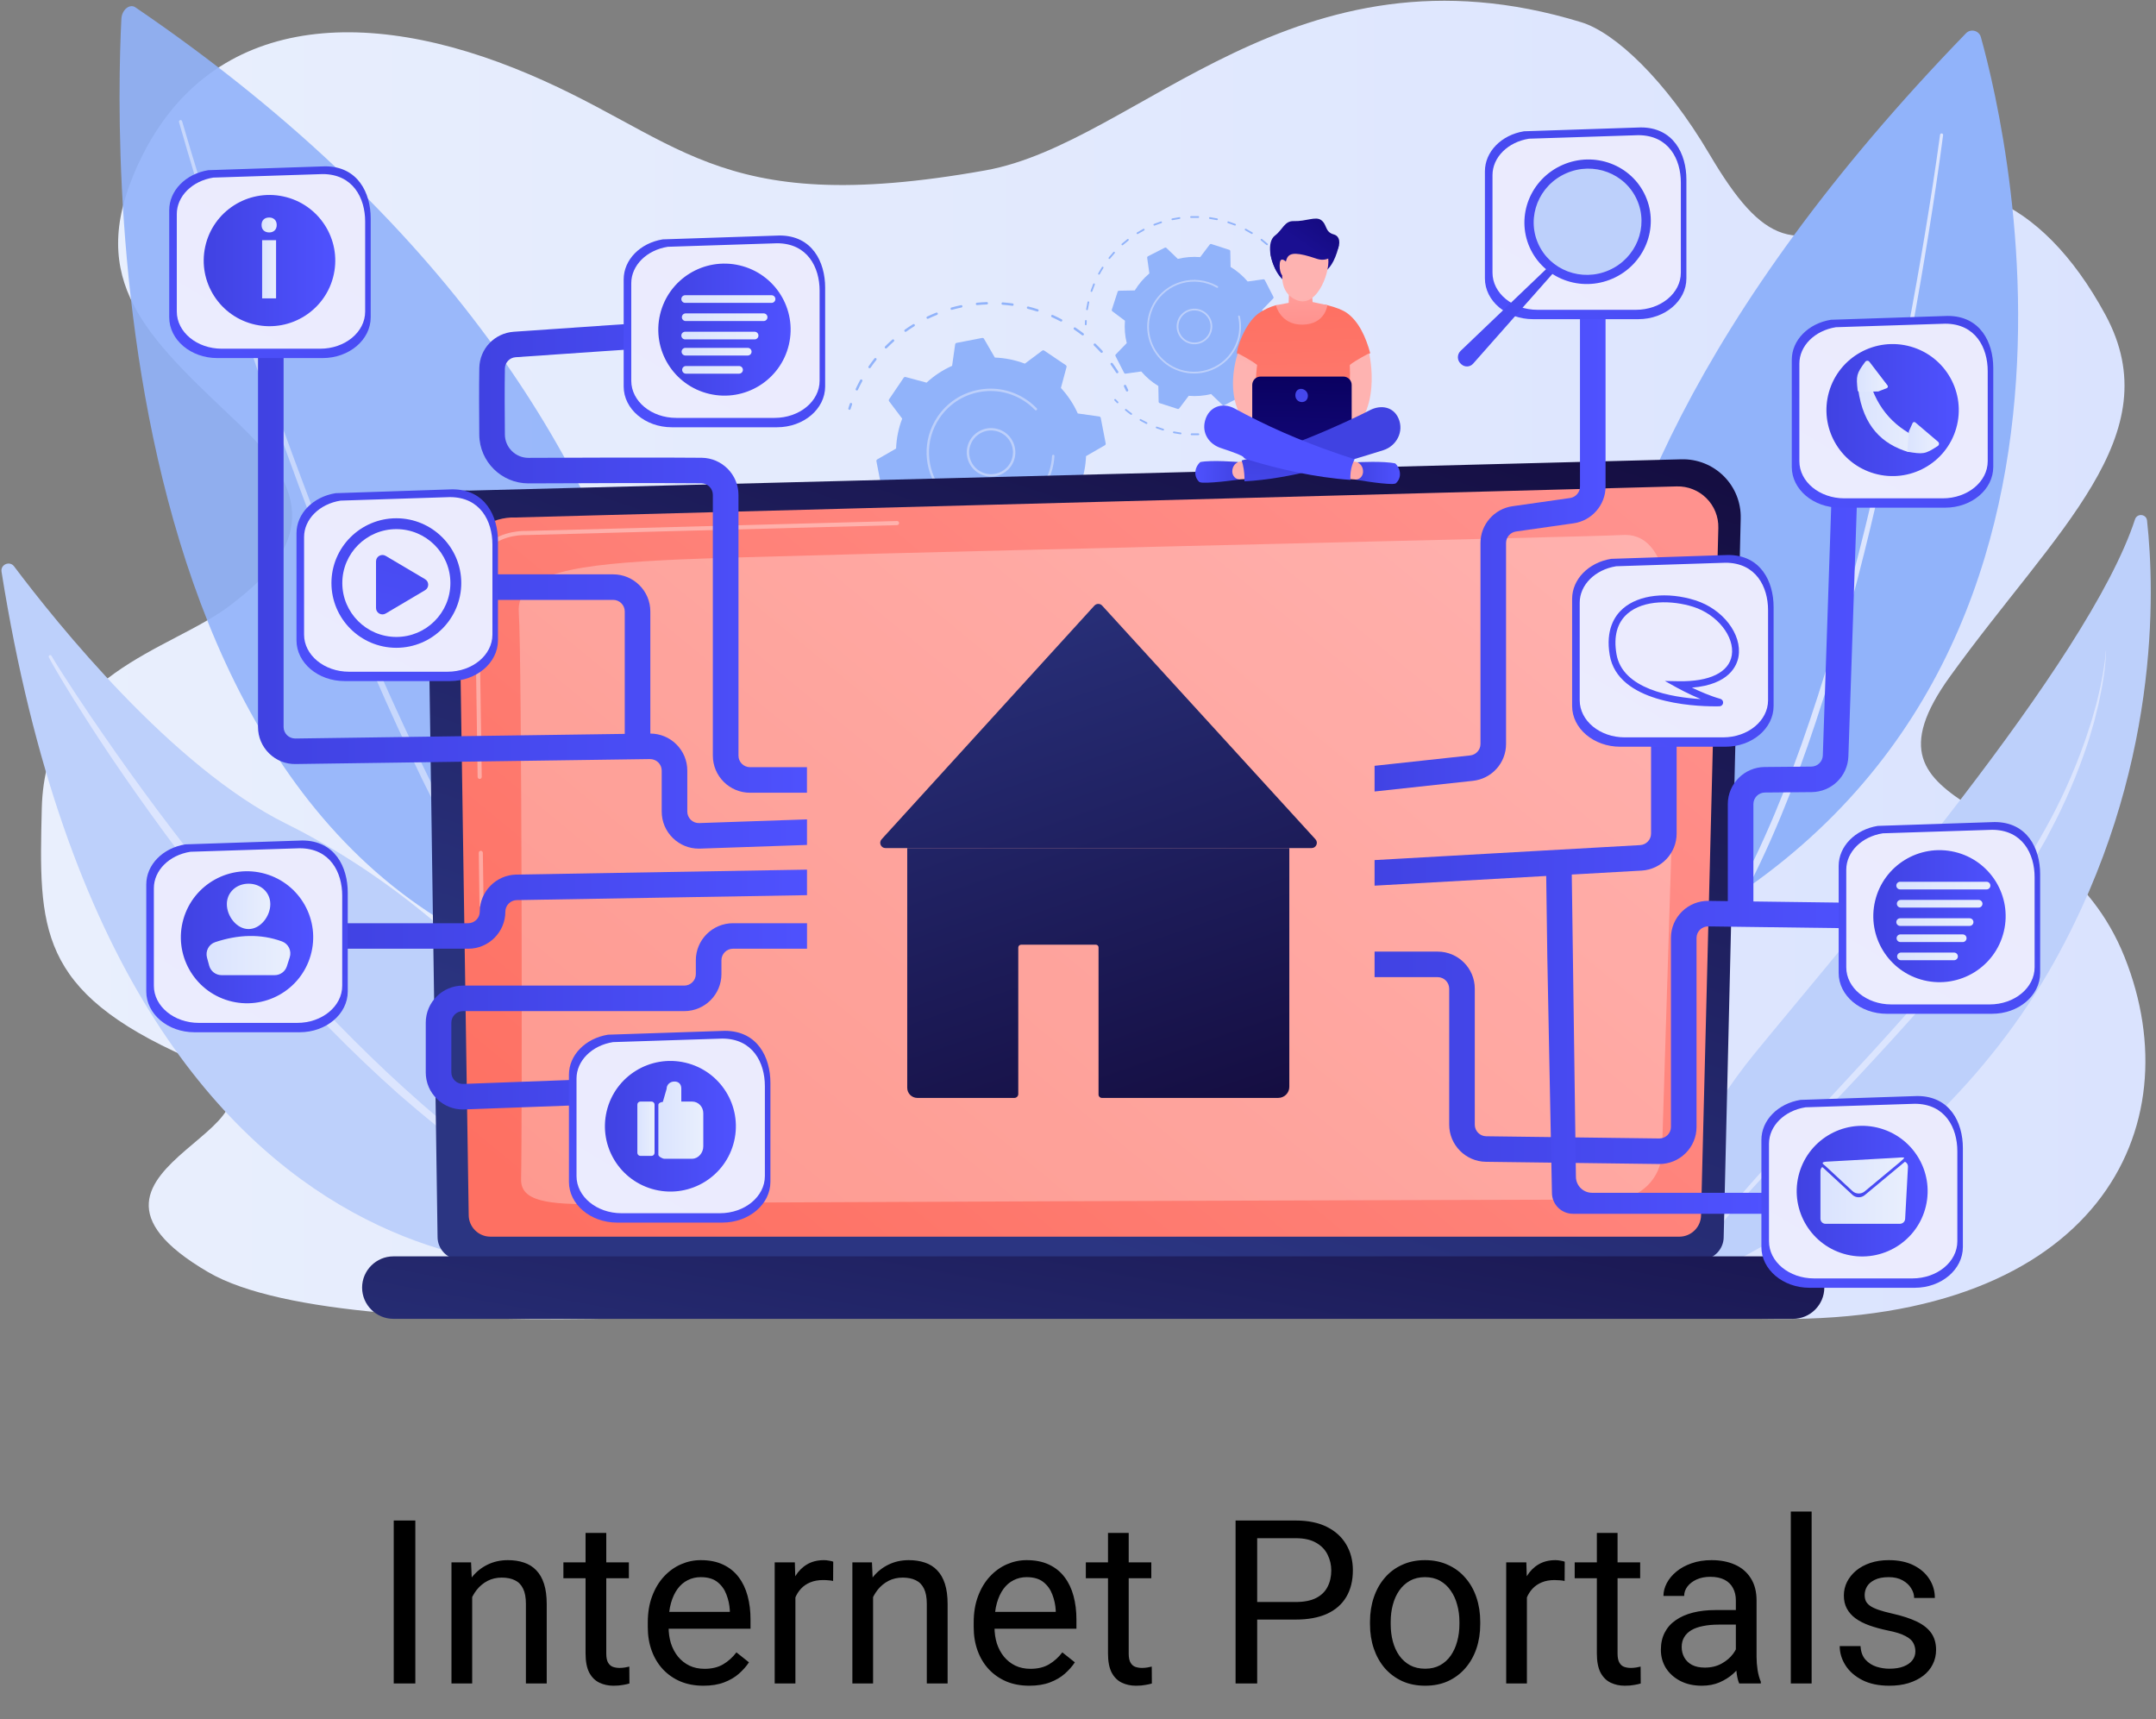 <svg width="301" height="240" viewBox="0 0 301 240" fill="none" xmlns="http://www.w3.org/2000/svg">
<rect x="0" y="0" width="301" height="240" fill="#808080" stroke="none"/>
<g clip-path="url(#clip0_979_9128)">
<path d="M220.757 3.102C225.459 4.542 232.49 11.086 238.657 21.525C246.24 34.366 250.748 35.491 261.477 29.164C272.207 22.837 284.811 27.088 293.933 43.934C303.055 60.779 287.075 73.876 272.265 94.397C257.453 114.918 287.026 109.611 296.606 133.58C306.186 157.548 292.675 184.437 248.221 184.117C203.706 183.797 129.254 181.545 129.254 181.545C129.254 181.545 49.475 189.51 29.07 177.583C3.403 162.581 47.409 157.017 26.273 147.657C5.138 138.296 5.437 129.555 5.832 112.883C6.283 93.865 23.741 90.94 32.183 84.47C40.624 78 45.701 70.977 33.632 59.462C21.563 47.948 12.323 40.191 18.425 24.934C27.177 3.05 48.42 0.225 71.759 9.503C95.098 18.78 99.06 30.659 137.579 23.781C159.062 19.945 180.718 -9.159 220.757 3.102Z" fill="url(#paint0_linear_979_9128)"/>
<g opacity="0.9">
<path d="M16.948 2.619C15.975 21.745 13.819 132.676 94.304 138.605C94.304 138.605 110.323 63.268 18.898 1.021C18.098 0.477 17.011 1.369 16.948 2.619Z" fill="#91B3FA"/>
<path opacity="0.45" d="M25.424 16.923C26.942 22.139 28.558 27.332 30.212 32.509C31.87 37.685 33.58 42.845 35.344 47.987C38.867 58.271 42.613 68.48 46.624 78.581C48.643 83.626 50.727 88.645 52.9 93.625C55.091 98.597 57.368 103.53 59.766 108.403C62.184 113.264 64.734 118.061 67.484 122.737C70.24 127.406 73.19 131.971 76.55 136.209C76.733 136.438 76.693 136.772 76.464 136.952C76.235 137.135 75.9 137.096 75.719 136.867L75.716 136.864C72.332 132.554 69.385 127.941 66.635 123.233C63.892 118.518 61.354 113.691 58.952 108.803C56.57 103.904 54.309 98.949 52.138 93.956C49.984 88.956 47.922 83.92 45.922 78.858C41.952 68.724 38.252 58.489 34.775 48.18C33.034 43.026 31.347 37.855 29.712 32.667C28.079 27.478 26.489 22.278 24.992 17.045C24.958 16.926 25.027 16.802 25.147 16.767C25.266 16.734 25.39 16.802 25.425 16.922L25.424 16.923Z" fill="white"/>
</g>
<path d="M0.214 79.801C0.054 78.796 1.354 78.245 1.966 79.058C7.882 86.93 24.042 107.088 39.917 114.963C65.767 127.785 90.354 155.327 85.213 176.503C85.213 176.503 17.64 189.311 0.213 79.801H0.214Z" fill="#BDD0FB"/>
<path d="M7.218 91.595C7.326 91.791 7.478 92.038 7.615 92.265L8.043 92.955L8.918 94.328L10.695 97.059C11.894 98.871 13.115 100.668 14.353 102.453C16.822 106.028 19.349 109.562 21.948 113.042C27.163 119.988 32.554 126.806 38.303 133.313C41.19 136.553 44.09 139.784 47.122 142.89C50.155 145.993 53.259 149.027 56.477 151.936C62.892 157.776 69.751 163.143 77.158 167.696C77.259 167.756 77.291 167.888 77.231 167.987C77.172 168.085 77.044 168.118 76.945 168.063C73.124 165.949 69.466 163.548 65.917 161.003C62.388 158.426 59.014 155.648 55.715 152.786C49.186 146.983 43.073 140.728 37.334 134.159C34.459 130.879 31.692 127.507 28.975 124.098C26.261 120.687 23.622 117.217 21.085 113.673C18.543 110.134 16.053 106.558 13.665 102.914C12.475 101.09 11.301 99.255 10.151 97.405C9.579 96.478 9.008 95.551 8.45 94.616L7.625 93.205L7.22 92.494C7.087 92.248 6.955 92.031 6.819 91.742C6.768 91.637 6.813 91.511 6.919 91.462C7.02 91.414 7.141 91.453 7.194 91.55L7.218 91.593V91.595Z" fill="#DCE5FE"/>
<path d="M276.55 5.177C280.476 19.239 299.967 102.003 225.397 134.198C225.397 134.198 198.504 83.007 274.469 4.647C275.134 3.962 276.294 4.259 276.55 5.177Z" fill="#91B3FA"/>
<path d="M271.276 18.864C270.673 23.491 269.974 28.101 269.236 32.706C268.495 37.31 267.701 41.906 266.854 46.491C265.159 55.663 263.258 64.799 261.076 73.872C258.887 82.942 256.432 91.955 253.486 100.821C252.028 105.257 250.407 109.644 248.62 113.965C246.826 118.283 244.859 122.538 242.556 126.628C242.42 126.869 242.114 126.955 241.872 126.82C241.63 126.684 241.544 126.378 241.679 126.137V126.134L241.682 126.133C243.979 122.103 245.955 117.89 247.76 113.607C249.558 109.321 251.195 104.962 252.671 100.548C255.652 91.73 258.149 82.747 260.38 73.703C262.605 64.657 264.551 55.541 266.292 46.387C267.162 41.809 267.979 37.222 268.744 32.626C269.506 28.03 270.227 23.424 270.854 18.81C270.87 18.692 270.978 18.611 271.095 18.626C271.211 18.641 271.293 18.748 271.277 18.864H271.276Z" fill="#DCE5FE"/>
<path d="M231.699 180.775C231.699 180.775 230.449 164.825 244.912 147.121C258.331 130.695 291.531 92.483 298.07 72.497C298.36 71.612 299.648 71.737 299.749 72.663C300.84 82.594 301.613 107.679 286.859 134.153C267.833 168.294 231.699 180.774 231.699 180.774V180.775Z" fill="#BDD0FB"/>
<path d="M294.027 90.87C293.96 93.078 293.617 95.272 293.154 97.433C293.098 97.704 293.047 97.976 292.985 98.245L292.787 99.05L292.389 100.662L291.924 102.255C291.764 102.785 291.626 103.322 291.435 103.841C290.038 108.042 288.299 112.134 286.21 116.043C285.728 117.041 285.143 117.984 284.595 118.947L283.762 120.386C283.62 120.625 283.492 120.87 283.339 121.102L282.888 121.8L281.084 124.594C280.793 125.066 280.454 125.505 280.133 125.957L279.161 127.305L278.186 128.653L277.697 129.324L277.178 129.974L275.1 132.57C274.75 132.999 274.414 133.442 274.054 133.862L272.976 135.12L270.818 137.637L268.631 140.129C267.9 140.958 267.178 141.794 266.434 142.612C264.959 144.258 263.474 145.895 261.971 147.515C260.48 149.145 258.961 150.75 257.451 152.363L252.873 157.154C249.82 160.343 246.76 163.527 243.813 166.805C243.065 167.615 242.359 168.458 241.638 169.291C241.273 169.704 240.937 170.138 240.589 170.566C240.248 170.997 239.893 171.419 239.562 171.856C238.916 172.746 238.237 173.614 237.657 174.546L237.202 175.235C237.128 175.35 237.048 175.462 236.979 175.582L236.776 175.939L235.965 177.374L235.962 177.379C235.93 177.437 235.857 177.457 235.799 177.424C235.744 177.394 235.723 177.323 235.75 177.267C236.73 175.277 237.921 173.399 239.223 171.605C239.548 171.157 239.893 170.725 240.228 170.283C240.567 169.845 240.896 169.399 241.254 168.977C241.959 168.124 242.651 167.259 243.383 166.429L244.467 165.172C244.831 164.757 245.207 164.35 245.575 163.938L246.686 162.707L247.808 161.488C249.302 159.86 250.814 158.249 252.318 156.632C255.329 153.402 258.341 150.175 261.315 146.917C264.294 143.662 267.218 140.361 270.117 137.035L272.269 134.522L273.344 133.265C273.703 132.848 274.039 132.413 274.387 131.988L276.461 129.423L276.98 128.782L277.468 128.117L278.441 126.786C281.08 123.268 283.415 119.532 285.551 115.694C287.702 111.859 289.51 107.835 290.982 103.691C291.183 103.179 291.329 102.649 291.508 102.129L292.021 100.561L292.468 98.973L292.692 98.178C292.76 97.911 292.819 97.644 292.884 97.376C293.006 96.84 293.147 96.307 293.257 95.767L293.572 94.146C293.747 93.06 293.932 91.97 293.996 90.871C293.996 90.862 294.003 90.856 294.012 90.857C294.02 90.857 294.026 90.864 294.026 90.872L294.027 90.87Z" fill="#DCE5FE"/>
<path d="M158.696 68.057C158.656 68.086 158.606 68.097 158.556 68.085C158.466 68.062 158.412 67.973 158.434 67.883C158.486 67.668 158.535 67.454 158.582 67.238C158.601 67.148 158.69 67.089 158.78 67.109C158.87 67.128 158.927 67.217 158.909 67.306C158.863 67.525 158.814 67.744 158.76 67.961C158.75 68.001 158.728 68.033 158.698 68.055L158.696 68.057Z" fill="#91B3FA"/>
<path d="M151.504 79.295C151.432 79.348 151.329 79.336 151.273 79.266C151.216 79.194 151.227 79.089 151.3 79.031C151.633 78.766 151.962 78.486 152.278 78.2C152.346 78.138 152.453 78.142 152.515 78.211C152.577 78.279 152.572 78.385 152.503 78.446C152.183 78.738 151.848 79.021 151.509 79.292C151.508 79.292 151.507 79.295 151.505 79.296L151.504 79.295ZM149.796 80.521C149.796 80.521 149.79 80.525 149.786 80.528C149.422 80.762 149.045 80.988 148.665 81.2C148.585 81.244 148.482 81.216 148.437 81.135C148.392 81.055 148.418 80.954 148.502 80.908C148.875 80.7 149.244 80.479 149.604 80.247C149.682 80.197 149.786 80.219 149.835 80.298C149.883 80.372 149.864 80.47 149.794 80.522L149.796 80.521ZM153.974 76.967C153.912 77.013 153.824 77.012 153.763 76.957C153.694 76.895 153.689 76.79 153.751 76.721C154.035 76.406 154.313 76.076 154.579 75.741C154.636 75.668 154.74 75.657 154.813 75.713C154.885 75.77 154.898 75.874 154.842 75.947C154.572 76.288 154.289 76.623 154.001 76.944C153.994 76.953 153.985 76.96 153.975 76.967H153.974ZM146.798 82.117C146.788 82.124 146.777 82.131 146.764 82.136C146.366 82.308 145.959 82.469 145.55 82.616C145.462 82.647 145.367 82.602 145.336 82.515C145.305 82.428 145.348 82.333 145.437 82.302C145.839 82.157 146.241 81.999 146.632 81.831C146.716 81.794 146.815 81.834 146.851 81.918C146.882 81.99 146.858 82.072 146.798 82.117ZM156.03 74.266C155.976 74.306 155.9 74.311 155.84 74.273C155.762 74.224 155.739 74.12 155.789 74.043L155.854 73.942C156.06 73.615 156.26 73.278 156.447 72.94C156.492 72.86 156.593 72.831 156.675 72.876C156.755 72.921 156.785 73.022 156.74 73.103C156.548 73.445 156.346 73.787 156.136 74.12L156.072 74.222C156.061 74.24 156.046 74.254 156.031 74.267L156.03 74.266ZM143.58 83.204C143.563 83.216 143.542 83.226 143.521 83.232C143.099 83.337 142.67 83.43 142.244 83.508C142.153 83.525 142.066 83.465 142.05 83.375C142.033 83.284 142.094 83.198 142.184 83.181C142.603 83.104 143.024 83.013 143.439 82.909C143.529 82.887 143.619 82.941 143.642 83.031C143.659 83.099 143.632 83.166 143.58 83.205V83.204ZM157.62 71.27C157.573 71.305 157.51 71.313 157.454 71.29C157.369 71.253 157.33 71.155 157.367 71.071C157.535 70.679 157.693 70.278 157.836 69.877C157.867 69.79 157.963 69.745 158.05 69.776C158.137 69.807 158.182 69.902 158.151 69.989C158.006 70.396 157.845 70.804 157.675 71.203C157.662 71.231 157.644 71.253 157.621 71.27H157.62ZM140.227 83.754C140.203 83.772 140.173 83.783 140.141 83.786C139.708 83.821 139.269 83.843 138.836 83.852C138.743 83.853 138.667 83.78 138.666 83.689C138.665 83.596 138.738 83.521 138.83 83.519C139.255 83.511 139.687 83.49 140.114 83.455C140.205 83.448 140.287 83.515 140.294 83.608C140.298 83.666 140.272 83.721 140.227 83.755V83.754ZM136.83 83.754C136.799 83.777 136.758 83.79 136.716 83.786C136.283 83.751 135.847 83.7 135.418 83.638C135.327 83.624 135.264 83.54 135.278 83.449C135.292 83.358 135.376 83.295 135.467 83.309C135.889 83.371 136.318 83.42 136.744 83.455C136.835 83.462 136.904 83.543 136.897 83.634C136.893 83.683 136.868 83.727 136.831 83.755L136.83 83.754ZM133.481 83.198C133.441 83.228 133.391 83.239 133.34 83.226C132.921 83.121 132.499 83 132.086 82.868C131.997 82.84 131.95 82.746 131.978 82.659C132.006 82.573 132.1 82.523 132.187 82.552C132.594 82.682 133.01 82.8 133.422 82.903C133.512 82.926 133.565 83.017 133.543 83.106C133.533 83.145 133.51 83.176 133.481 83.198ZM130.268 82.101C130.222 82.136 130.158 82.145 130.101 82.121C129.704 81.947 129.306 81.759 128.921 81.563C128.84 81.521 128.807 81.42 128.85 81.338C128.892 81.257 128.993 81.225 129.074 81.267C129.454 81.462 129.845 81.647 130.234 81.817C130.319 81.853 130.358 81.951 130.32 82.037C130.307 82.065 130.289 82.087 130.267 82.104L130.268 82.101ZM127.276 80.496C127.221 80.536 127.145 80.54 127.085 80.501C126.719 80.266 126.358 80.016 126.011 79.759C125.936 79.704 125.921 79.601 125.976 79.526C126.031 79.452 126.135 79.437 126.209 79.491C126.551 79.744 126.906 79.989 127.266 80.222C127.344 80.272 127.366 80.375 127.316 80.452C127.304 80.469 127.29 80.484 127.275 80.496H127.276ZM124.584 78.428C124.521 78.475 124.432 78.472 124.372 78.418C124.052 78.128 123.736 77.824 123.434 77.512C123.369 77.446 123.37 77.341 123.437 77.277C123.503 77.214 123.608 77.214 123.673 77.28C123.971 77.587 124.282 77.887 124.596 78.171C124.665 78.233 124.67 78.338 124.608 78.407C124.601 78.416 124.592 78.423 124.584 78.428ZM122.267 75.949C122.195 76.002 122.092 75.989 122.036 75.918C121.92 75.77 121.806 75.622 121.695 75.473C121.546 75.274 121.399 75.071 121.26 74.87C121.21 74.796 121.226 74.695 121.298 74.641C121.3 74.641 121.301 74.639 121.304 74.637C121.38 74.585 121.484 74.604 121.536 74.679C121.672 74.877 121.817 75.078 121.963 75.273C122.073 75.42 122.185 75.566 122.299 75.71C122.357 75.783 122.344 75.887 122.271 75.944C122.271 75.944 122.268 75.946 122.267 75.947V75.949Z" fill="#91B3FA"/>
<path d="M120.383 73.11C120.383 73.11 120.37 73.119 120.363 73.123C120.281 73.168 120.18 73.138 120.137 73.057C120.029 72.861 119.923 72.663 119.822 72.463C119.78 72.38 119.814 72.281 119.895 72.239C119.978 72.197 120.078 72.231 120.12 72.312C120.22 72.508 120.322 72.703 120.429 72.896C120.47 72.97 120.449 73.061 120.383 73.109V73.11Z" fill="#91B3FA"/>
<path d="M118.695 57.174C118.654 57.205 118.599 57.216 118.547 57.2C118.459 57.174 118.41 57.081 118.436 56.993C118.501 56.779 118.57 56.566 118.641 56.354C118.671 56.267 118.765 56.22 118.853 56.249C118.94 56.279 118.988 56.372 118.959 56.461C118.888 56.669 118.821 56.88 118.756 57.09C118.745 57.125 118.724 57.154 118.696 57.175L118.695 57.174Z" fill="#91B3FA"/>
<path d="M156.074 52.071C156.074 52.071 156.067 52.077 156.063 52.078C155.985 52.127 155.881 52.105 155.832 52.026C155.592 51.646 155.334 51.27 155.069 50.907C155.015 50.833 155.031 50.73 155.104 50.675C155.104 50.675 155.104 50.675 155.105 50.675C155.18 50.621 155.284 50.638 155.339 50.712C155.608 51.081 155.87 51.465 156.115 51.851C156.161 51.925 156.143 52.022 156.074 52.074V52.071ZM153.899 49.224C153.831 49.274 153.734 49.266 153.675 49.203C153.373 48.87 153.054 48.544 152.729 48.232C152.663 48.169 152.66 48.062 152.725 47.997C152.788 47.931 152.895 47.928 152.961 47.992C153.291 48.309 153.615 48.642 153.923 48.978C153.985 49.047 153.98 49.152 153.911 49.214C153.907 49.218 153.903 49.221 153.899 49.224ZM151.261 46.796C151.202 46.84 151.119 46.841 151.059 46.795C150.703 46.52 150.333 46.253 149.958 46.001C149.882 45.949 149.861 45.845 149.913 45.77C149.965 45.694 150.069 45.673 150.145 45.725C150.526 45.981 150.901 46.252 151.263 46.531C151.336 46.587 151.35 46.692 151.292 46.765C151.282 46.778 151.271 46.788 151.26 46.797L151.261 46.796ZM148.245 44.855C148.195 44.893 148.126 44.9 148.067 44.869C147.669 44.659 147.258 44.458 146.848 44.274C146.764 44.236 146.726 44.138 146.764 44.054C146.802 43.97 146.9 43.932 146.984 43.97C147.402 44.157 147.819 44.36 148.223 44.575C148.305 44.618 148.335 44.719 148.292 44.8C148.279 44.823 148.264 44.841 148.244 44.856L148.245 44.855ZM144.941 43.458C144.899 43.489 144.843 43.5 144.79 43.483C144.361 43.345 143.922 43.218 143.486 43.109C143.396 43.087 143.343 42.995 143.365 42.907C143.388 42.817 143.479 42.764 143.568 42.786C144.011 42.899 144.456 43.026 144.892 43.168C144.979 43.196 145.029 43.29 144.999 43.378C144.988 43.412 144.967 43.44 144.94 43.461L144.941 43.458ZM141.448 42.654C141.414 42.68 141.37 42.692 141.324 42.685C140.878 42.622 140.424 42.575 139.974 42.542C139.881 42.535 139.813 42.455 139.82 42.364C139.827 42.273 139.907 42.203 139.998 42.21C140.455 42.244 140.916 42.293 141.369 42.356C141.46 42.368 141.524 42.453 141.511 42.544C141.504 42.59 141.48 42.628 141.445 42.654H141.448ZM137.865 42.467C137.839 42.486 137.806 42.499 137.771 42.499C137.32 42.514 136.864 42.545 136.417 42.59C136.326 42.6 136.243 42.532 136.234 42.441C136.224 42.35 136.292 42.267 136.383 42.259C136.839 42.214 137.301 42.182 137.76 42.166C137.853 42.164 137.93 42.235 137.933 42.328C137.934 42.384 137.907 42.436 137.865 42.467ZM119.72 54.48C119.672 54.515 119.607 54.525 119.55 54.499C119.465 54.459 119.429 54.361 119.468 54.277C119.661 53.863 119.869 53.45 120.088 53.048C120.133 52.967 120.234 52.938 120.315 52.983C120.396 53.026 120.426 53.128 120.381 53.208C120.166 53.604 119.96 54.011 119.771 54.419C119.758 54.445 119.741 54.466 119.718 54.482L119.72 54.48ZM134.303 42.896C134.284 42.91 134.262 42.92 134.236 42.925C133.795 43.018 133.352 43.126 132.918 43.246C132.829 43.272 132.736 43.22 132.712 43.13C132.687 43.042 132.741 42.949 132.829 42.925C133.271 42.802 133.72 42.692 134.169 42.598C134.259 42.58 134.348 42.638 134.367 42.727C134.381 42.793 134.355 42.858 134.304 42.896H134.303ZM121.5 51.372C121.444 51.414 121.365 51.417 121.304 51.375C121.228 51.323 121.209 51.22 121.262 51.144C121.522 50.768 121.799 50.395 122.083 50.037C122.14 49.966 122.245 49.953 122.318 50.011C122.39 50.068 122.402 50.173 122.345 50.245C122.065 50.597 121.794 50.963 121.538 51.333C121.527 51.349 121.514 51.361 121.5 51.372ZM130.866 43.928C130.855 43.936 130.842 43.943 130.828 43.949C130.409 44.116 129.99 44.298 129.584 44.49C129.501 44.53 129.401 44.495 129.362 44.412C129.323 44.329 129.356 44.23 129.441 44.19C129.854 43.994 130.28 43.809 130.705 43.639C130.79 43.605 130.887 43.648 130.921 43.732C130.949 43.803 130.925 43.883 130.866 43.927V43.928ZM123.786 48.612C123.721 48.66 123.628 48.656 123.569 48.597C123.503 48.532 123.503 48.427 123.568 48.361C123.89 48.036 124.226 47.716 124.568 47.413C124.638 47.35 124.742 47.358 124.804 47.427C124.866 47.496 124.859 47.601 124.79 47.663C124.452 47.962 124.122 48.276 123.806 48.596C123.8 48.601 123.793 48.607 123.786 48.612ZM127.659 45.534C127.659 45.534 127.651 45.539 127.647 45.542C127.263 45.778 126.882 46.03 126.515 46.291C126.439 46.344 126.335 46.328 126.282 46.252C126.228 46.178 126.246 46.079 126.321 46.019C126.695 45.754 127.082 45.499 127.471 45.259C127.55 45.211 127.652 45.235 127.702 45.314C127.748 45.388 127.728 45.483 127.659 45.535V45.534Z" fill="#91B3FA"/>
<path d="M157.448 54.62C157.438 54.627 157.428 54.633 157.417 54.638C157.333 54.676 157.234 54.638 157.197 54.554C157.107 54.354 157.013 54.155 156.916 53.956C156.875 53.873 156.909 53.774 156.993 53.733C157.076 53.692 157.176 53.727 157.216 53.81C157.315 54.01 157.41 54.214 157.503 54.417C157.535 54.49 157.511 54.572 157.451 54.618L157.448 54.62Z" fill="#91B3FA"/>
<path d="M153.677 58.339C153.658 58.235 153.573 58.155 153.468 58.139L150.469 57.716C149.891 56.428 149.102 55.224 148.114 54.158L148.898 51.242C148.927 51.139 148.886 51.032 148.797 50.971L145.787 48.942C145.698 48.883 145.583 48.886 145.499 48.949L143.079 50.762C141.72 50.245 140.304 49.966 138.891 49.911L137.378 47.294C137.325 47.203 137.219 47.154 137.115 47.175L133.548 47.863C133.444 47.883 133.364 47.967 133.349 48.072L132.924 51.064C131.633 51.64 130.426 52.427 129.357 53.413L126.434 52.63C126.331 52.602 126.223 52.643 126.163 52.731L124.128 55.734C124.069 55.822 124.072 55.937 124.135 56.022L125.955 58.435C125.436 59.791 125.156 61.204 125.101 62.613L122.478 64.124C122.386 64.177 122.337 64.282 122.358 64.386L123.048 67.944C123.068 68.048 123.152 68.128 123.258 68.143L126.257 68.567C126.835 69.854 127.623 71.059 128.612 72.125L127.827 75.041C127.799 75.143 127.84 75.251 127.929 75.311L130.939 77.341C131.027 77.4 131.143 77.397 131.227 77.334L133.647 75.519C135.006 76.037 136.422 76.316 137.835 76.37L139.348 78.987C139.401 79.079 139.507 79.128 139.611 79.107L143.178 78.418C143.282 78.398 143.362 78.314 143.377 78.209L143.802 75.218C145.093 74.641 146.3 73.854 147.369 72.868L150.292 73.651C150.394 73.679 150.503 73.638 150.562 73.55L152.596 70.547C152.655 70.459 152.652 70.344 152.589 70.26L150.77 67.846C151.289 66.49 151.568 65.078 151.623 63.668L154.247 62.159C154.338 62.106 154.387 62 154.366 61.897L153.676 58.339H153.677Z" fill="#91B3FA"/>
<path d="M140.394 65.852C139.51 66.509 138.322 66.725 137.209 66.324C136.357 66.017 135.676 65.397 135.292 64.578C134.906 63.759 134.864 62.84 135.172 61.99C135.48 61.141 136.102 60.46 136.923 60.077C137.744 59.693 138.665 59.651 139.517 59.958C141.275 60.592 142.189 62.537 141.554 64.292C141.32 64.937 140.909 65.469 140.394 65.852ZM136.529 60.699C136.054 61.052 135.692 61.536 135.486 62.104C135.207 62.871 135.247 63.699 135.593 64.436C135.94 65.174 136.554 65.734 137.322 66.01C138.908 66.582 140.665 65.76 141.239 64.178C141.813 62.596 140.989 60.843 139.403 60.271C138.635 59.993 137.804 60.031 137.065 60.378C136.873 60.467 136.695 60.574 136.53 60.697L136.529 60.699Z" fill="#BDD0FB"/>
<path d="M143.635 70.303C140.674 72.505 136.517 72.722 133.288 70.547C132.435 69.972 131.714 69.275 131.13 68.495C128.924 65.542 128.705 61.396 130.887 58.176C132.223 56.204 134.249 54.869 136.591 54.416C138.933 53.963 141.312 54.448 143.29 55.78C143.773 56.106 144.223 56.477 144.632 56.886C144.67 56.923 144.708 56.963 144.746 57.002C144.75 57.008 144.756 57.012 144.76 57.017C144.809 57.083 144.803 57.179 144.741 57.237C144.677 57.299 144.569 57.299 144.505 57.232C144.083 56.794 143.612 56.397 143.105 56.055C141.201 54.772 138.912 54.306 136.657 54.741C134.402 55.177 132.452 56.462 131.167 58.361C129.068 61.46 129.277 65.452 131.402 68.295C131.963 69.046 132.657 69.717 133.478 70.271C137.407 72.919 142.763 71.884 145.418 67.965C146.291 66.676 146.796 65.18 146.88 63.636C146.886 63.543 146.964 63.473 147.056 63.479C147.108 63.481 147.153 63.507 147.181 63.546C147.203 63.577 147.216 63.615 147.213 63.655C147.126 65.26 146.602 66.815 145.695 68.154C145.118 69.004 144.419 69.725 143.638 70.306L143.635 70.303Z" fill="#BDD0FB"/>
<path d="M182.091 44.915C182.07 44.943 182.036 44.961 181.998 44.962C181.931 44.965 181.874 44.913 181.871 44.845C181.864 44.684 181.856 44.523 181.843 44.361C181.839 44.294 181.889 44.235 181.956 44.231C182.023 44.225 182.082 44.277 182.086 44.345C182.099 44.508 182.107 44.672 182.114 44.836C182.114 44.866 182.106 44.894 182.089 44.915H182.091Z" fill="#91B3FA"/>
<path d="M179.314 54.293C179.274 54.344 179.2 54.357 179.145 54.318C179.09 54.279 179.076 54.203 179.115 54.148C179.295 53.893 179.471 53.629 179.636 53.364C179.671 53.307 179.747 53.288 179.804 53.325C179.862 53.36 179.88 53.436 179.844 53.493C179.676 53.764 179.499 54.032 179.315 54.29C179.315 54.29 179.314 54.293 179.312 54.293H179.314ZM178.359 55.503C178.359 55.503 178.356 55.507 178.353 55.51C178.144 55.75 177.925 55.984 177.701 56.21C177.653 56.258 177.576 56.258 177.528 56.21C177.48 56.162 177.477 56.086 177.528 56.037C177.747 55.816 177.964 55.584 178.171 55.349C178.216 55.298 178.293 55.292 178.343 55.337C178.393 55.38 178.4 55.452 178.36 55.503H178.359ZM180.579 52.151C180.544 52.196 180.482 52.213 180.429 52.187C180.368 52.158 180.343 52.085 180.371 52.025C180.507 51.744 180.635 51.455 180.755 51.165C180.78 51.102 180.852 51.072 180.915 51.098C180.978 51.123 181.008 51.194 180.982 51.258C180.862 51.552 180.731 51.845 180.593 52.131C180.589 52.138 180.585 52.145 180.58 52.152L180.579 52.151ZM176.571 57.235C176.565 57.242 176.558 57.249 176.551 57.256C176.306 57.458 176.05 57.654 175.793 57.841C175.738 57.88 175.662 57.867 175.622 57.813C175.582 57.758 175.593 57.682 175.65 57.642C175.904 57.458 176.154 57.264 176.396 57.067C176.448 57.023 176.526 57.032 176.569 57.084C176.606 57.128 176.606 57.191 176.572 57.235H176.571ZM181.477 49.831C181.448 49.87 181.396 49.889 181.345 49.875C181.281 49.855 181.243 49.788 181.262 49.723L181.288 49.639C181.366 49.367 181.438 49.089 181.503 48.813C181.518 48.747 181.584 48.706 181.649 48.722C181.715 48.737 181.756 48.802 181.74 48.868C181.676 49.148 181.603 49.43 181.522 49.706L181.497 49.792C181.493 49.806 181.486 49.82 181.477 49.831ZM174.525 58.654C174.515 58.667 174.504 58.678 174.488 58.687C174.213 58.846 173.929 58.998 173.645 59.14C173.584 59.17 173.511 59.145 173.48 59.085C173.449 59.025 173.475 58.952 173.535 58.921C173.815 58.782 174.093 58.632 174.365 58.475C174.424 58.441 174.498 58.461 174.532 58.52C174.557 58.563 174.553 58.617 174.523 58.654H174.525ZM181.988 47.398C181.962 47.432 181.92 47.451 181.875 47.446C181.808 47.437 181.76 47.376 181.768 47.31C181.808 47 181.837 46.684 181.856 46.373C181.86 46.305 181.917 46.254 181.985 46.258C182.052 46.262 182.104 46.319 182.1 46.387C182.081 46.704 182.051 47.023 182.012 47.338C182.009 47.36 182 47.38 181.988 47.397V47.398ZM172.274 59.722C172.26 59.74 172.242 59.754 172.219 59.762C171.921 59.874 171.616 59.98 171.314 60.074C171.249 60.093 171.18 60.058 171.16 59.994C171.141 59.929 171.176 59.861 171.242 59.841C171.54 59.748 171.84 59.646 172.133 59.535C172.197 59.511 172.267 59.544 172.291 59.607C172.306 59.647 172.298 59.692 172.274 59.724V59.722ZM169.88 60.409C169.863 60.431 169.836 60.448 169.806 60.455C169.494 60.518 169.177 60.572 168.862 60.614C168.794 60.623 168.732 60.576 168.724 60.508C168.715 60.441 168.762 60.379 168.829 60.371C169.139 60.329 169.451 60.276 169.759 60.215C169.825 60.201 169.889 60.245 169.903 60.311C169.911 60.347 169.902 60.382 169.881 60.409H169.88ZM167.407 60.696C167.385 60.724 167.352 60.744 167.312 60.744C166.996 60.755 166.674 60.755 166.355 60.745C166.287 60.744 166.234 60.687 166.235 60.619C166.237 60.552 166.294 60.499 166.362 60.5C166.675 60.508 166.992 60.508 167.304 60.499C167.371 60.496 167.428 60.549 167.43 60.616C167.43 60.646 167.422 60.672 167.405 60.695L167.407 60.696ZM164.918 60.574C164.893 60.608 164.849 60.628 164.804 60.622C164.489 60.58 164.171 60.528 163.859 60.468C163.793 60.455 163.75 60.391 163.762 60.325C163.775 60.259 163.84 60.215 163.906 60.228C164.212 60.288 164.526 60.339 164.835 60.381C164.902 60.389 164.949 60.451 164.94 60.518C164.938 60.541 164.929 60.56 164.917 60.576L164.918 60.574ZM162.483 60.048C162.453 60.088 162.4 60.107 162.349 60.092C162.043 59.999 161.738 59.897 161.441 59.786C161.378 59.762 161.345 59.692 161.369 59.629C161.393 59.566 161.463 59.534 161.527 59.557C161.819 59.666 162.119 59.767 162.421 59.858C162.486 59.877 162.522 59.946 162.503 60.011C162.498 60.025 162.491 60.037 162.483 60.048ZM160.163 59.137C160.128 59.183 160.065 59.199 160.011 59.172C159.727 59.033 159.443 58.882 159.165 58.723C159.106 58.689 159.086 58.615 159.12 58.556C159.154 58.497 159.228 58.478 159.287 58.511C159.56 58.667 159.84 58.816 160.119 58.953C160.18 58.983 160.205 59.055 160.176 59.117C160.171 59.124 160.167 59.131 160.163 59.137ZM158.025 57.859C157.985 57.911 157.909 57.924 157.856 57.884C157.745 57.804 157.634 57.723 157.524 57.64C157.379 57.529 157.234 57.417 157.095 57.302C157.045 57.26 157.036 57.186 157.076 57.134C157.076 57.134 157.077 57.131 157.078 57.13C157.122 57.078 157.198 57.069 157.251 57.113C157.388 57.225 157.53 57.336 157.673 57.445C157.78 57.527 157.89 57.607 157.999 57.685C158.054 57.724 158.067 57.802 158.027 57.856C158.027 57.856 158.027 57.858 158.026 57.859H158.025Z" fill="#91B3FA"/>
<path d="M156.121 56.243C156.121 56.243 156.114 56.251 156.11 56.255C156.062 56.303 155.985 56.303 155.937 56.255C155.82 56.139 155.707 56.021 155.594 55.901C155.548 55.852 155.551 55.775 155.6 55.729C155.649 55.682 155.726 55.685 155.773 55.734C155.882 55.852 155.995 55.968 156.11 56.083C156.153 56.126 156.158 56.195 156.121 56.243Z" fill="#91B3FA"/>
<path d="M151.683 45.355C151.661 45.385 151.624 45.404 151.584 45.403C151.517 45.403 151.462 45.347 151.463 45.279C151.465 45.115 151.47 44.952 151.477 44.788C151.48 44.72 151.538 44.669 151.605 44.671C151.672 44.674 151.724 44.732 151.721 44.799C151.714 44.96 151.71 45.123 151.707 45.284C151.707 45.31 151.697 45.336 151.682 45.356L151.683 45.355Z" fill="#91B3FA"/>
<path d="M176.987 34.181C176.987 34.181 176.983 34.186 176.982 34.188C176.937 34.238 176.859 34.242 176.809 34.197C176.561 33.979 176.304 33.766 176.043 33.564C175.989 33.523 175.979 33.446 176.02 33.392C176.061 33.339 176.138 33.329 176.192 33.371C176.457 33.578 176.719 33.794 176.971 34.017C177.018 34.059 177.025 34.132 176.987 34.182V34.181ZM174.874 32.615C174.836 32.665 174.766 32.679 174.713 32.645C174.431 32.472 174.14 32.307 173.848 32.153C173.787 32.122 173.765 32.047 173.797 31.987C173.828 31.928 173.903 31.904 173.963 31.937C174.261 32.094 174.556 32.262 174.842 32.437C174.9 32.472 174.918 32.548 174.883 32.606C174.88 32.608 174.878 32.613 174.876 32.615H174.874ZM172.521 31.439C172.488 31.481 172.431 31.499 172.377 31.478C172.071 31.358 171.756 31.244 171.439 31.142C171.375 31.12 171.34 31.052 171.361 30.987C171.382 30.923 171.451 30.888 171.515 30.909C171.836 31.012 172.156 31.126 172.467 31.25C172.53 31.275 172.561 31.345 172.536 31.408C172.532 31.419 172.526 31.428 172.519 31.437L172.521 31.439ZM170 30.683C169.972 30.719 169.925 30.739 169.877 30.729C169.554 30.662 169.224 30.604 168.897 30.557C168.83 30.547 168.784 30.485 168.793 30.419C168.803 30.352 168.865 30.306 168.933 30.315C169.264 30.362 169.6 30.421 169.929 30.489C169.996 30.503 170.038 30.568 170.024 30.634C170.019 30.652 170.012 30.669 170.001 30.683H170ZM167.387 30.369C167.364 30.4 167.327 30.418 167.286 30.416C166.956 30.405 166.621 30.405 166.291 30.416C166.223 30.419 166.167 30.366 166.164 30.299C166.161 30.231 166.215 30.175 166.282 30.172C166.617 30.161 166.957 30.161 167.293 30.172C167.361 30.175 167.414 30.231 167.411 30.299C167.411 30.325 167.402 30.349 167.386 30.369H167.387ZM164.761 30.51C164.743 30.536 164.715 30.552 164.681 30.558C164.355 30.604 164.024 30.662 163.701 30.73C163.635 30.745 163.57 30.703 163.556 30.637C163.542 30.571 163.584 30.506 163.65 30.492C163.979 30.423 164.314 30.364 164.647 30.317C164.715 30.307 164.777 30.353 164.786 30.421C164.791 30.454 164.782 30.486 164.763 30.512L164.761 30.51ZM162.198 31.104C162.184 31.123 162.163 31.137 162.139 31.146C161.824 31.248 161.509 31.362 161.203 31.484C161.139 31.509 161.069 31.478 161.044 31.415C161.018 31.352 161.049 31.282 161.113 31.256C161.425 31.132 161.744 31.017 162.064 30.913C162.129 30.892 162.198 30.927 162.219 30.991C162.232 31.031 162.223 31.073 162.201 31.104H162.198ZM151.859 43.249C151.832 43.284 151.788 43.304 151.742 43.295C151.674 43.286 151.629 43.223 151.639 43.157C151.69 42.826 151.753 42.492 151.826 42.165C151.842 42.099 151.906 42.057 151.973 42.072C152.039 42.087 152.081 42.153 152.065 42.218C151.994 42.541 151.932 42.869 151.881 43.194C151.878 43.215 151.87 43.234 151.857 43.249H151.859ZM159.776 32.129C159.766 32.143 159.752 32.154 159.735 32.163C159.442 32.317 159.153 32.482 158.87 32.656C158.813 32.691 158.737 32.674 158.701 32.617C158.666 32.559 158.685 32.484 158.741 32.449C159.026 32.273 159.321 32.104 159.62 31.947C159.68 31.914 159.753 31.938 159.785 31.997C159.808 32.041 159.802 32.091 159.774 32.129H159.776ZM152.48 40.698C152.449 40.739 152.394 40.757 152.344 40.74C152.279 40.719 152.245 40.649 152.266 40.586C152.373 40.267 152.493 39.949 152.619 39.639C152.645 39.578 152.716 39.547 152.78 39.572C152.843 39.597 152.872 39.669 152.847 39.732C152.722 40.036 152.605 40.35 152.5 40.663C152.496 40.676 152.488 40.688 152.481 40.698H152.48ZM157.564 33.552C157.557 33.561 157.55 33.568 157.542 33.575C157.28 33.777 157.023 33.99 156.775 34.209C156.725 34.254 156.647 34.249 156.602 34.199C156.557 34.148 156.562 34.071 156.612 34.026C156.864 33.803 157.125 33.587 157.391 33.381C157.445 33.341 157.522 33.349 157.563 33.402C157.598 33.447 157.596 33.508 157.563 33.551L157.564 33.552ZM153.529 38.29C153.492 38.338 153.426 38.353 153.373 38.324C153.314 38.291 153.291 38.217 153.324 38.158C153.484 37.864 153.655 37.571 153.835 37.287C153.872 37.228 153.948 37.213 154.004 37.249C154.062 37.286 154.079 37.361 154.042 37.418C153.866 37.697 153.696 37.984 153.539 38.275C153.536 38.28 153.532 38.286 153.529 38.29ZM155.631 35.336C155.631 35.336 155.627 35.342 155.624 35.345C155.402 35.589 155.185 35.844 154.978 36.102C154.936 36.155 154.859 36.164 154.806 36.122C154.752 36.08 154.746 36.007 154.786 35.951C154.995 35.688 155.216 35.429 155.441 35.182C155.486 35.132 155.565 35.129 155.614 35.174C155.662 35.217 155.667 35.289 155.629 35.338L155.631 35.336Z" fill="#91B3FA"/>
<path d="M178.474 35.697C178.474 35.697 178.463 35.711 178.456 35.717C178.404 35.76 178.327 35.755 178.283 35.703C178.178 35.58 178.071 35.459 177.963 35.339C177.918 35.288 177.921 35.211 177.972 35.166C178.022 35.121 178.099 35.124 178.144 35.175C178.255 35.297 178.363 35.42 178.47 35.545C178.508 35.589 178.508 35.653 178.474 35.697Z" fill="#91B3FA"/>
<path d="M176.576 39.084C176.54 39.015 176.465 38.976 176.387 38.986L174.187 39.294C173.516 38.505 172.716 37.815 171.802 37.263L171.762 35.049C171.76 34.972 171.71 34.903 171.635 34.879L169.1 34.06C169.026 34.036 168.945 34.062 168.898 34.123L167.562 35.892C166.498 35.803 165.445 35.892 164.437 36.14L162.837 34.603C162.78 34.55 162.696 34.537 162.627 34.572L160.254 35.781C160.185 35.816 160.146 35.892 160.155 35.969L160.465 38.164C159.673 38.833 158.981 39.631 158.429 40.542L156.209 40.583C156.132 40.584 156.063 40.635 156.039 40.709L155.218 43.238C155.194 43.312 155.219 43.392 155.281 43.44L157.054 44.772C156.965 45.834 157.054 46.885 157.303 47.89L155.762 49.486C155.708 49.542 155.696 49.626 155.731 49.695L156.943 52.063C156.978 52.131 157.054 52.17 157.131 52.161L159.331 51.852C160.001 52.642 160.802 53.332 161.716 53.883L161.757 56.097C161.758 56.175 161.809 56.243 161.883 56.267L164.418 57.086C164.493 57.11 164.573 57.085 164.621 57.023L165.956 55.255C167.021 55.343 168.074 55.255 169.082 55.006L170.682 56.544C170.738 56.597 170.822 56.609 170.891 56.574L173.265 55.365C173.333 55.33 173.373 55.255 173.363 55.178L173.054 52.983C173.845 52.315 174.537 51.516 175.089 50.604L177.31 50.563C177.387 50.563 177.456 50.511 177.48 50.437L178.301 47.908C178.325 47.834 178.299 47.754 178.237 47.706L176.465 46.374C176.553 45.312 176.465 44.262 176.216 43.256L177.757 41.66C177.81 41.604 177.823 41.52 177.788 41.451L176.576 39.084Z" fill="#91B3FA"/>
<path d="M168.745 47.071C168.256 47.713 167.463 48.107 166.597 48.05C165.933 48.007 165.327 47.708 164.889 47.208C164.45 46.709 164.234 46.071 164.277 45.409C164.321 44.747 164.62 44.143 165.121 43.705C165.621 43.269 166.261 43.051 166.925 43.095C168.294 43.186 169.334 44.37 169.243 45.736C169.209 46.238 169.028 46.697 168.744 47.07L168.745 47.071ZM164.972 44.222C164.709 44.568 164.553 44.983 164.523 45.425C164.484 46.02 164.679 46.597 165.074 47.047C165.469 47.497 166.016 47.767 166.614 47.806C167.848 47.887 168.918 46.952 169.001 45.72C169.083 44.489 168.145 43.422 166.911 43.339C166.313 43.3 165.735 43.495 165.284 43.889C165.167 43.991 165.063 44.102 164.972 44.222Z" fill="#BDD0FB"/>
<path d="M171.935 49.552C170.297 51.705 167.412 52.701 164.693 51.821C163.975 51.589 163.324 51.243 162.754 50.813C160.598 49.179 159.599 46.301 160.479 43.589C161.019 41.928 162.175 40.576 163.733 39.782C165.292 38.989 167.068 38.848 168.732 39.385C169.139 39.517 169.531 39.687 169.902 39.893C169.937 39.913 169.971 39.932 170.006 39.952C170.01 39.955 170.015 39.958 170.019 39.96C170.068 39.997 170.082 40.066 170.051 40.119C170.019 40.176 169.942 40.197 169.884 40.164C169.497 39.941 169.085 39.757 168.656 39.618C167.054 39.101 165.345 39.235 163.844 40C162.344 40.764 161.232 42.066 160.711 43.663C159.864 46.273 160.824 49.043 162.9 50.617C163.449 51.032 164.076 51.364 164.766 51.587C168.074 52.657 171.639 50.841 172.71 47.542C173.063 46.457 173.113 45.3 172.857 44.195C172.842 44.129 172.883 44.063 172.949 44.047C172.985 44.039 173.022 44.047 173.05 44.068C173.073 44.085 173.089 44.109 173.095 44.139C173.361 45.287 173.307 46.489 172.942 47.617C172.71 48.333 172.364 48.981 171.931 49.549L171.935 49.552Z" fill="#BDD0FB"/>
<path d="M240.646 172.667C240.646 174.422 239.205 175.858 237.445 175.858H64.29C62.528 175.858 61.088 174.422 61.088 172.667L59.647 73.406C59.647 71.651 61.719 68.225 65.518 68.482L234.743 64.114C236.953 64.057 239.088 64.905 240.653 66.462C242.218 68.017 243.074 70.145 243.022 72.347L240.645 172.667H240.646Z" fill="url(#paint1_linear_979_9128)"/>
<path d="M237.485 169.606C237.485 171.268 236.122 172.628 234.456 172.628H68.466C66.8 172.628 65.436 171.268 65.436 169.606L64.077 79.496C64.237 74.073 69.003 72.124 71.891 72.239L234.083 67.898C235.635 67.856 237.137 68.452 238.236 69.548C239.336 70.642 239.936 72.139 239.897 73.688L237.484 169.606H237.485Z" fill="url(#paint2_linear_979_9128)"/>
<path opacity="0.37" d="M67.233 126.639C67.076 126.639 66.949 126.514 66.947 126.358L66.839 119.05C66.836 118.893 66.963 118.762 67.12 118.761C67.273 118.752 67.408 118.884 67.41 119.041L67.518 126.35C67.521 126.507 67.394 126.637 67.237 126.639H67.233Z" fill="white"/>
<path opacity="0.37" d="M66.968 108.732C66.812 108.732 66.684 108.607 66.683 108.451L66.27 80.463C66.279 78.581 66.861 77.079 67.998 75.99C70.067 74.013 73.302 74.112 73.438 74.118L125.23 72.731C125.386 72.717 125.519 72.85 125.523 73.009C125.528 73.166 125.402 73.298 125.245 73.302L73.438 74.689C73.29 74.683 70.292 74.592 68.396 76.403C67.374 77.38 66.851 78.745 66.844 80.462L67.256 108.444C67.259 108.601 67.132 108.732 66.975 108.733H66.971L66.968 108.732Z" fill="white"/>
<path opacity="0.29" d="M72.75 164.607C72.924 157.16 72.859 91.207 72.431 85.512C72.002 79.816 80.894 78.748 94.548 78.107C108.201 77.466 223.399 74.927 226.365 74.688C233.032 74.147 234.413 84.088 233.745 105.67C233.245 121.883 232.414 148.592 232.031 160.873C231.917 164.531 228.921 167.433 225.253 167.443C197.532 167.519 91.285 167.823 84.211 168.033C76.072 168.274 72.681 167.561 72.75 164.607Z" fill="white"/>
<path d="M250.321 184.098H54.924C52.519 184.098 50.553 182.135 50.553 179.737C50.553 177.339 52.519 175.377 54.924 175.377H250.321C252.726 175.377 254.693 177.339 254.693 179.737C254.693 182.135 252.726 184.098 250.321 184.098Z" fill="url(#paint3_linear_979_9128)"/>
<path d="M123.622 118.384H183.111C183.748 118.384 184.082 117.629 183.654 117.159L153.874 84.539C153.583 84.219 153.08 84.221 152.789 84.539L123.081 117.159C122.652 117.629 122.986 118.384 123.623 118.384H123.622Z" fill="url(#paint4_linear_979_9128)"/>
<path d="M126.659 118.384V151.849C126.659 152.627 127.291 153.26 128.073 153.26H141.615C141.918 153.26 142.162 153.016 142.162 152.714V132.266C142.162 132.048 142.339 131.872 142.557 131.872H152.997C153.202 131.872 153.368 132.037 153.368 132.242V152.798C153.368 153.052 153.574 153.258 153.829 153.258H178.454C179.309 153.258 180.002 152.567 180.002 151.714V118.383H126.66L126.659 118.384Z" fill="url(#paint5_linear_979_9128)"/>
<path d="M179.203 33.839C179.173 33.893 177.339 35.241 177.339 35.241C177.339 35.241 177.744 38.133 179.389 39.275C181.198 40.53 183.753 38.241 183.753 38.241C183.753 38.241 185.786 38.723 186.867 34.502C187.114 33.533 185.683 33.452 183.955 33.63C181.727 33.86 179.203 33.84 179.203 33.84V33.839Z" fill="url(#paint6_linear_979_9128)"/>
<path d="M175.772 43.704C176.49 43.211 177.283 42.84 178.124 42.611C178.44 42.526 180.146 43.021 181.202 42.995C182.65 42.962 184.123 42.305 185.317 42.601C186.502 42.896 187.472 43.282 188.033 43.678C189.71 44.868 190.695 47.087 191.295 49.284C190.159 50.448 188.729 50.964 188.729 50.964L188.465 61.646L182.132 64.877L174.906 61.257L175.164 50.819C175.164 50.819 172.87 49.753 172.701 49.364C172.532 48.976 173.747 45.089 175.772 43.701V43.704Z" fill="url(#paint7_linear_979_9128)"/>
<path d="M172.808 49.321C172.808 49.321 169.734 57.825 176.746 61.322C178.203 61.128 177.642 58.716 177.642 58.716C177.642 58.716 174.595 58.043 175.511 50.949C174.668 50.257 172.808 49.321 172.808 49.321Z" fill="url(#paint8_linear_979_9128)"/>
<path d="M191.147 49.321C191.147 49.321 193.263 58.198 187.209 61.322C185.753 61.128 186.313 58.716 186.313 58.716C186.313 58.716 188.77 57.51 188.445 50.949C189.287 50.257 191.147 49.321 191.147 49.321Z" fill="url(#paint9_linear_979_9128)"/>
<path d="M187.538 52.565H175.995C175.348 52.565 174.824 53.088 174.824 53.733V60.751C174.824 61.396 175.348 61.919 175.995 61.919H187.538C188.185 61.919 188.709 61.396 188.709 60.751V53.733C188.709 53.088 188.185 52.565 187.538 52.565Z" fill="url(#paint10_linear_979_9128)"/>
<path d="M194.799 64.692C193.21 64.329 189.538 64.524 189.538 64.524L189.389 64.927L189.142 66.933C189.142 66.933 192.64 67.561 194.363 67.56C194.539 67.56 194.701 67.533 194.847 67.488C194.899 67.441 194.951 67.393 194.999 67.34C195.73 66.543 195.519 65.372 194.799 64.692Z" fill="url(#paint11_linear_979_9128)"/>
<path d="M188.482 64.41L189.103 64.437C189.438 64.451 189.753 64.613 189.976 64.887C190.201 65.16 190.317 65.524 190.297 65.892C190.281 66.187 190.161 66.462 189.961 66.658C189.761 66.853 189.5 66.953 189.233 66.934L188.281 66.867L188.48 64.411L188.482 64.41Z" fill="url(#paint12_linear_979_9128)"/>
<path d="M167.57 64.499C169.167 64.183 172.834 64.492 172.834 64.492L172.973 64.9L173.17 66.912C173.17 66.912 169.658 67.434 167.934 67.379C167.758 67.374 167.598 67.343 167.452 67.292C167.4 67.243 167.351 67.193 167.303 67.14C166.592 66.32 166.832 65.156 167.569 64.499H167.57Z" fill="url(#paint13_linear_979_9128)"/>
<path d="M173.892 64.412L173.269 64.418C172.934 64.423 172.615 64.576 172.385 64.842C172.153 65.109 172.029 65.468 172.039 65.838C172.047 66.132 172.161 66.412 172.356 66.613C172.552 66.815 172.811 66.922 173.076 66.911L174.029 66.873L173.892 64.412Z" fill="url(#paint14_linear_979_9128)"/>
<path d="M195.243 58.403C194.522 56.748 192.76 56.48 191.26 57.253C191.233 57.287 181.733 62.145 173.355 64.273C173.595 65.04 173.718 65.856 173.744 66.658C173.749 66.837 173.746 67.013 173.736 67.187C180.161 66.858 187.133 64.72 193.126 62.842C194.984 62.245 196.042 60.236 195.243 58.402V58.403Z" fill="url(#paint15_linear_979_9128)"/>
<path d="M188.527 66.786C188.502 65.862 188.682 65 189.068 64.204C189.08 64.167 189.092 64.132 189.105 64.096C188.627 63.949 188.008 63.748 187.197 63.473C181.247 61.442 176.709 59.392 172.377 57.03C170.694 56.113 168.78 56.727 168.242 58.714C167.761 60.487 168.817 62.002 170.42 62.533C175.214 64.125 172.719 63.683 174.285 64.186C178.49 65.483 183.724 66.665 188.538 66.988C188.534 66.92 188.53 66.853 188.529 66.786H188.527Z" fill="url(#paint16_linear_979_9128)"/>
<path d="M178.126 42.611C178.126 42.611 178.766 45.377 181.873 45.319C185.036 45.262 185.319 42.601 185.319 42.601L183.252 42.16L183.079 39.862L179.971 40.092L179.913 42.275L178.126 42.61V42.611Z" fill="url(#paint17_linear_979_9128)"/>
<path d="M180.406 33.355C180.406 33.355 176.844 40.24 181.07 41.91C184.051 43.088 185.921 37.338 185.362 35.781C184.501 33.373 183.933 33.659 183.933 33.659L180.406 33.356V33.355Z" fill="url(#paint18_linear_979_9128)"/>
<path d="M186.22 32.729C187.98 33.212 186.476 37.019 183.826 36.119C181.176 35.219 180.135 35.231 179.722 35.958C179.308 36.684 179.22 39.261 178.324 37.987C177.341 36.59 176.795 33.787 177.998 32.882C179.075 32.074 179.325 30.822 180.616 30.865C182.33 30.923 183.654 30.165 184.429 30.711C185.317 31.338 184.924 32.373 186.22 32.728V32.729Z" fill="url(#paint19_linear_979_9128)"/>
<path d="M179.558 36.55C179.558 36.55 178.799 35.735 178.676 36.717C178.554 37.7 178.945 38.966 179.403 38.272C179.86 37.578 179.558 36.55 179.558 36.55Z" fill="url(#paint20_linear_979_9128)"/>
<path d="M182.583 55.098C182.656 55.594 182.391 56.044 181.893 56.117C181.395 56.19 180.933 55.848 180.86 55.352C180.786 54.855 181.014 54.363 181.511 54.288C182.008 54.215 182.51 54.6 182.583 55.096V55.098Z" fill="url(#paint21_linear_979_9128)"/>
<path d="M112.664 114.377L97.626 114.894C97.184 114.914 96.765 114.748 96.446 114.443C96.128 114.136 95.953 113.725 95.953 113.283V107.569C95.953 106.172 95.404 104.864 94.407 103.883C93.435 102.927 92.162 102.409 90.793 102.398V85.349C90.793 82.495 88.465 80.174 85.605 80.174H68.766V83.738H85.605C86.496 83.738 87.222 84.462 87.222 85.351V102.444L41.233 103.091C40.801 103.088 40.385 102.932 40.075 102.627C39.765 102.321 39.593 101.913 39.593 101.478V46.719H36.021V101.478C36.021 102.875 36.569 104.183 37.566 105.164C38.563 106.144 39.876 106.68 41.282 106.653L90.742 105.959C91.172 105.963 91.59 106.118 91.899 106.423C92.21 106.729 92.382 107.137 92.382 107.572V113.286C92.382 114.702 92.944 116.023 93.965 117.008C94.942 117.949 96.214 118.461 97.564 118.461C97.626 118.461 97.686 118.461 97.748 118.458L112.664 117.945V114.38V114.377Z" fill="url(#paint22_linear_979_9128)"/>
<path d="M112.665 121.392L72.08 122.084C69.268 122.131 66.981 124.454 66.981 127.259C66.981 128.148 66.255 128.872 65.364 128.872H45.349V132.435H65.364C68.225 132.435 70.552 130.113 70.552 127.259C70.552 126.385 71.265 125.661 72.141 125.647L112.665 124.956V121.392Z" fill="url(#paint23_linear_979_9128)"/>
<path d="M112.665 128.872H102.334C99.473 128.872 97.146 131.193 97.146 134.047V135.969C97.146 136.858 96.421 137.581 95.529 137.581H64.627C61.766 137.581 59.44 139.902 59.44 142.757V149.698C59.44 151.117 60.003 152.439 61.028 153.424C62.005 154.362 63.275 154.873 64.623 154.873C64.689 154.873 64.755 154.873 64.822 154.868L82.726 154.207L82.594 150.646L64.689 151.308C64.246 151.323 63.828 151.165 63.508 150.857C63.189 150.55 63.013 150.138 63.013 149.696V142.755C63.013 141.866 63.739 141.142 64.63 141.142H95.532C98.393 141.142 100.72 138.821 100.72 135.966V134.044C100.72 133.155 101.445 132.431 102.337 132.431H112.668V128.868L112.665 128.872Z" fill="url(#paint24_linear_979_9128)"/>
<path d="M112.664 107.095H104.715C103.824 107.095 103.098 106.372 103.098 105.482V69.077C103.098 66.253 100.797 63.932 97.968 63.901C92.215 63.84 80.348 63.882 73.787 63.913H73.771C71.976 63.913 70.504 62.46 70.487 60.667C70.46 57.925 70.441 54.099 70.488 51.444C70.504 50.602 71.15 49.921 71.993 49.864L91.907 48.494L91.661 44.938L71.747 46.309C69.042 46.495 66.965 48.675 66.916 51.38C66.867 54.075 66.888 57.937 66.913 60.701C66.95 64.443 70.022 67.476 73.768 67.476H73.801C80.351 67.445 92.198 67.403 97.926 67.464C98.806 67.474 99.521 68.197 99.521 69.077V105.482C99.521 108.337 101.85 110.659 104.709 110.659H112.659V107.095H112.664Z" fill="url(#paint25_linear_979_9128)"/>
<path d="M220.582 37.61V67.924C220.582 68.72 219.986 69.407 219.194 69.519L211.145 70.667C208.606 71.029 206.69 73.232 206.69 75.79V103.851C206.69 104.676 206.07 105.364 205.247 105.454L191.905 106.9V110.485L205.632 108.997C208.271 108.711 210.261 106.499 210.261 103.851V75.79C210.261 74.992 210.857 74.306 211.648 74.194L219.698 73.047C222.237 72.685 224.153 70.482 224.153 67.924V37.61H220.581H220.582Z" fill="url(#paint26_linear_979_9128)"/>
<path d="M244.792 125.832V112.242C244.792 111.361 245.511 110.638 246.394 110.629L252.916 110.572C255.704 110.547 257.962 108.35 258.055 105.57L259.475 63.407L255.905 63.288L254.485 105.451C254.455 106.317 253.752 107.001 252.883 107.009L246.361 107.068C243.525 107.094 241.22 109.416 241.22 112.244V125.787L238.538 125.752C237.149 125.733 235.821 126.264 234.825 127.243C233.83 128.224 233.282 129.532 233.282 130.928V157.308C233.282 157.743 233.111 158.15 232.801 158.456C232.49 158.761 232.079 158.921 231.644 158.921L207.491 158.613C206.61 158.602 205.895 157.878 205.895 157V138.01C205.895 135.156 203.567 132.835 200.707 132.835H191.906V136.399H200.707C201.598 136.399 202.324 137.122 202.324 138.012V157.001C202.324 159.819 204.621 162.14 207.446 162.177L231.599 162.485C231.621 162.485 231.644 162.485 231.666 162.485C233.04 162.485 234.33 161.956 235.31 160.993C236.306 160.012 236.854 158.705 236.854 157.31V130.929C236.854 130.494 237.024 130.086 237.335 129.782C237.646 129.476 238.06 129.31 238.492 129.317L265.21 129.668L265.256 126.106L244.792 125.836V125.832Z" fill="url(#paint27_linear_979_9128)"/>
<path d="M222.269 166.503C221.036 166.503 220.032 165.516 220.015 164.286L219.436 122.077L229.181 121.527C231.925 121.371 234.076 119.102 234.076 116.359V101.353H230.504V116.359C230.504 117.213 229.833 117.92 228.978 117.969L191.905 120.061V123.631L215.866 122.277C215.918 126.046 215.97 129.814 216.021 133.583C216.072 137.259 216.562 160.438 216.668 166.502C216.668 168.121 217.984 169.433 219.606 169.433H247.319V166.502H222.268L222.269 166.503Z" fill="url(#paint28_linear_979_9128)"/>
<path d="M45.389 23.218L29.079 23.756C25.914 24.27 23.625 26.614 23.625 29.344V44.296C23.625 47.437 26.632 49.984 30.341 49.984H45.036C48.745 49.984 51.753 47.437 51.753 44.296V30.481C51.753 26.91 49.949 23.216 45.389 23.218Z" fill="url(#paint29_linear_979_9128)"/>
<path opacity="0.89" d="M45.03 24.3L29.782 24.791C26.824 25.258 24.684 27.394 24.684 29.88V43.496C24.684 46.357 27.496 48.677 30.963 48.677H44.701C48.169 48.677 50.98 46.357 50.98 43.496V30.916C50.98 27.664 49.294 24.299 45.03 24.3Z" fill="white"/>
<path d="M46.598 38.314C47.671 33.37 44.523 28.494 39.567 27.423C34.611 26.353 29.723 29.493 28.649 34.437C27.576 39.381 30.724 44.257 35.68 45.328C40.636 46.398 45.524 43.258 46.598 38.314Z" fill="url(#paint30_linear_979_9128)"/>
<path d="M36.516 31.405C36.516 31.084 36.611 30.83 36.797 30.644C36.984 30.457 37.248 30.363 37.584 30.363C37.9 30.363 38.153 30.457 38.344 30.644C38.534 30.83 38.63 31.084 38.63 31.405C38.63 31.727 38.532 31.992 38.337 32.174C38.142 32.356 37.891 32.447 37.585 32.447C37.278 32.447 37.006 32.356 36.81 32.174C36.615 31.992 36.518 31.735 36.518 31.405H36.516ZM38.541 41.648H36.596V33.527H38.541V41.648Z" fill="url(#paint31_linear_979_9128)"/>
<path d="M271.916 44.101L255.605 44.639C252.44 45.153 250.151 47.498 250.151 50.227V65.179C250.151 68.32 253.159 70.867 256.868 70.867H271.563C275.272 70.867 278.279 68.32 278.279 65.179V51.364C278.279 47.794 276.475 44.099 271.916 44.101Z" fill="url(#paint32_linear_979_9128)"/>
<path opacity="0.89" d="M271.556 45.185L256.309 45.676C253.351 46.143 251.211 48.279 251.211 50.764V64.381C251.211 67.242 254.021 69.562 257.49 69.562H271.227C274.696 69.562 277.506 67.242 277.506 64.381V51.801C277.506 48.548 275.821 45.184 271.556 45.185Z" fill="white"/>
<path d="M273.11 59.773C274.511 54.88 271.67 49.78 266.764 48.383C261.859 46.985 256.747 49.819 255.346 54.712C253.945 59.605 256.785 64.705 261.691 66.103C266.596 67.5 271.709 64.666 273.11 59.773Z" fill="url(#paint33_linear_979_9128)"/>
<path d="M259.419 54.349C260.139 59.556 262.804 61.996 266.413 63.096L268.496 61.426C264.702 59.894 262.039 57.173 260.908 52.837L259.421 54.347L259.419 54.349Z" fill="url(#paint34_linear_979_9128)"/>
<path d="M266.286 63.056C268.482 63.417 268.744 63.437 270.541 62.249C270.742 62.115 270.761 61.825 270.577 61.669L267.403 58.97C267.279 58.864 267.088 58.907 267.02 59.055L266.497 60.208L266.285 63.058L266.286 63.056Z" fill="url(#paint35_linear_979_9128)"/>
<path d="M259.345 54.476C259.129 52.474 259.165 52.172 260.405 50.506C260.549 50.312 260.841 50.308 260.988 50.5L263.521 53.806C263.62 53.935 263.567 54.123 263.416 54.182L262.233 54.642L259.594 54.697C259.466 54.699 259.358 54.602 259.344 54.476H259.345Z" fill="url(#paint36_linear_979_9128)"/>
<path d="M229.073 17.787L212.763 18.326C209.598 18.839 207.309 21.184 207.309 23.913V38.865C207.309 42.007 210.316 44.554 214.025 44.554H228.72C232.429 44.554 235.437 42.007 235.437 38.865V25.051C235.437 21.48 233.633 17.786 229.073 17.787Z" fill="url(#paint37_linear_979_9128)"/>
<path opacity="0.89" d="M228.714 18.87L213.466 19.361C210.508 19.828 208.368 21.964 208.368 24.449V38.066C208.368 40.927 211.18 43.247 214.647 43.247H228.385C231.853 43.247 234.664 40.927 234.664 38.066V25.486C234.664 22.233 232.978 18.869 228.714 18.87Z" fill="white"/>
<path d="M216.292 37.15L203.916 48.979C203.397 49.475 203.411 50.307 203.948 50.785L204.037 50.864C204.51 51.286 205.24 51.242 205.66 50.767L217.056 37.874L216.294 37.152L216.292 37.15Z" fill="url(#paint38_linear_979_9128)"/>
<path d="M224.789 38.07C228.807 36.304 230.655 31.681 228.917 27.745C227.178 23.809 222.511 22.05 218.493 23.816C214.475 25.582 212.627 30.205 214.365 34.141C216.104 38.077 220.771 39.836 224.789 38.07Z" fill="#BDD0FB"/>
<path d="M218.143 23.024C213.672 24.989 211.615 30.133 213.549 34.513C215.484 38.893 220.676 40.851 225.148 38.886C229.619 36.921 231.676 31.779 229.742 27.397C227.807 23.017 222.615 21.059 218.143 23.024ZM224.632 37.721C220.818 39.397 216.388 37.726 214.737 33.99C213.087 30.254 214.841 25.866 218.656 24.19C222.47 22.514 226.9 24.184 228.551 27.92C230.201 31.656 228.447 36.045 224.631 37.721H224.632Z" fill="url(#paint39_linear_979_9128)"/>
<path d="M63.157 68.306L46.847 68.845C43.682 69.358 41.393 71.703 41.393 74.433V89.385C41.393 92.526 44.4 95.073 48.109 95.073H62.804C66.513 95.073 69.521 92.526 69.521 89.385V75.57C69.521 71.999 67.717 68.305 63.157 68.306Z" fill="url(#paint40_linear_979_9128)"/>
<path opacity="0.89" d="M62.798 69.391L47.55 69.882C44.592 70.349 42.452 72.484 42.452 74.97V88.587C42.452 91.448 45.263 93.767 48.731 93.767H62.469C65.937 93.767 68.748 91.448 68.748 88.587V76.006C68.748 72.754 67.062 69.389 62.798 69.391Z" fill="white"/>
<path d="M55.334 90.427C50.337 90.427 46.272 86.371 46.272 81.386C46.272 76.402 50.337 72.346 55.334 72.346C60.331 72.346 64.397 76.402 64.397 81.386C64.397 86.371 60.331 90.427 55.334 90.427ZM55.334 73.861C51.174 73.861 47.79 77.236 47.79 81.386C47.79 85.536 51.174 88.912 55.334 88.912C59.495 88.912 62.879 85.536 62.879 81.386C62.879 77.236 59.495 73.861 55.334 73.861Z" fill="url(#paint41_linear_979_9128)"/>
<path fill-rule="evenodd" clip-rule="evenodd" d="M52.495 84.867V78.368C52.495 77.674 53.253 77.243 53.852 77.598L59.342 80.848C59.928 81.194 59.928 82.041 59.342 82.389L53.852 85.639C53.253 85.993 52.495 85.563 52.495 84.869V84.867Z" fill="url(#paint42_linear_979_9128)"/>
<path d="M241.249 77.47L224.939 78.009C221.774 78.522 219.485 80.867 219.485 83.596V98.548C219.485 101.69 222.492 104.237 226.201 104.237H240.896C244.605 104.237 247.613 101.69 247.613 98.548V84.734C247.613 81.163 245.809 77.469 241.249 77.47Z" fill="url(#paint43_linear_979_9128)"/>
<path opacity="0.89" d="M240.89 78.553L225.642 79.044C222.684 79.511 220.544 81.647 220.544 84.132V97.749C220.544 100.61 223.354 102.929 226.823 102.929H240.561C244.029 102.929 246.84 100.61 246.84 97.749V85.168C246.84 81.916 245.154 78.551 240.89 78.553Z" fill="white"/>
<path d="M224.737 91.46C224.132 87.927 225.413 85.964 226.594 84.939C228.817 83.01 232.779 82.564 236.692 83.801C240.526 85.016 243.228 88.53 242.716 91.637C242.514 92.868 241.463 95.561 236.208 95.989C237.31 96.517 238.806 97.168 240.178 97.552C240.434 97.624 240.597 97.868 240.564 98.132C240.53 98.394 240.313 98.588 240.049 98.593C239.894 98.596 239.699 98.599 239.468 98.599C236.199 98.599 225.866 98.069 224.737 91.46ZM234.341 95.091C238.674 95.182 241.383 93.854 241.774 91.483C242.204 88.87 239.744 85.767 236.402 84.709C233.451 83.774 229.468 83.704 227.22 85.657C225.77 86.915 225.251 88.814 225.676 91.3C226.512 96.199 233.378 97.342 237.435 97.586C235.652 96.843 234.187 96.032 234.099 95.983L232.434 95.058L234.341 95.093V95.091Z" fill="url(#paint44_linear_979_9128)"/>
<path d="M42.186 117.326L25.876 117.865C22.711 118.378 20.422 120.723 20.422 123.452V138.404C20.422 141.546 23.429 144.093 27.138 144.093H41.833C45.542 144.093 48.55 141.546 48.55 138.404V124.59C48.55 121.019 46.746 117.325 42.186 117.326Z" fill="url(#paint45_linear_979_9128)"/>
<path opacity="0.89" d="M41.827 118.409L26.579 118.9C23.621 119.367 21.481 121.503 21.481 123.988V137.605C21.481 140.466 24.292 142.786 27.76 142.786H41.498C44.966 142.786 47.777 140.466 47.777 137.605V125.024C47.777 121.772 46.091 118.407 41.827 118.409Z" fill="white"/>
<path d="M43.367 133.374C44.773 128.482 41.938 123.38 37.034 121.977C32.13 120.574 27.015 123.403 25.608 128.294C24.202 133.186 27.038 138.289 31.942 139.692C36.846 141.094 41.961 138.266 43.367 133.374Z" fill="url(#paint46_linear_979_9128)"/>
<path d="M37.738 126.212C37.738 127.884 36.38 129.688 34.704 129.688C33.028 129.688 31.67 127.883 31.67 126.212C31.67 124.542 33.028 123.355 34.704 123.355C36.38 123.355 37.738 124.541 37.738 126.212Z" fill="url(#paint47_linear_979_9128)"/>
<path d="M30.938 136.124H38.344C39.125 136.124 39.814 135.622 40.051 134.88L40.449 133.637C40.742 132.727 40.267 131.742 39.367 131.414C36.352 130.315 33.237 130.456 30.044 131.515C29.149 131.813 28.653 132.766 28.899 133.674L29.206 134.803C29.418 135.583 30.127 136.122 30.936 136.122L30.938 136.124Z" fill="url(#paint48_linear_979_9128)"/>
<path d="M278.462 114.75L262.152 115.288C258.987 115.802 256.698 118.147 256.698 120.876V135.828C256.698 138.97 259.705 141.516 263.414 141.516H278.109C281.818 141.516 284.826 138.97 284.826 135.828V122.013C284.826 118.443 283.022 114.748 278.462 114.75Z" fill="url(#paint49_linear_979_9128)"/>
<path opacity="0.89" d="M278.103 115.833L262.855 116.323C259.897 116.79 257.757 118.926 257.757 121.412V135.028C257.757 137.89 260.568 140.209 264.036 140.209H277.774C281.242 140.209 284.053 137.89 284.053 135.028V122.448C284.053 119.196 282.367 115.831 278.103 115.833Z" fill="white"/>
<path d="M279.757 130.026C280.94 125.076 277.876 120.106 272.914 118.926C267.951 117.746 262.969 120.802 261.786 125.752C260.603 130.703 263.667 135.672 268.629 136.852C273.592 138.033 278.574 134.976 279.757 130.026Z" fill="url(#paint50_linear_979_9128)"/>
<path d="M277.343 123.086H265.283C264.987 123.086 264.747 123.326 264.747 123.621C264.747 123.915 264.987 124.155 265.283 124.155H277.343C277.638 124.155 277.879 123.915 277.879 123.621C277.879 123.326 277.638 123.086 277.343 123.086Z" fill="url(#paint51_linear_979_9128)"/>
<path d="M276.238 125.621H265.357C265.062 125.621 264.822 125.861 264.822 126.155C264.822 126.45 265.062 126.69 265.357 126.69H276.238C276.533 126.69 276.774 126.45 276.774 126.155C276.774 125.861 276.533 125.621 276.238 125.621Z" fill="url(#paint52_linear_979_9128)"/>
<path d="M274.976 128.182H265.282C264.987 128.182 264.746 128.421 264.746 128.716C264.746 129.011 264.987 129.25 265.282 129.25H274.976C275.271 129.25 275.512 129.011 275.512 128.716C275.512 128.421 275.271 128.182 274.976 128.182Z" fill="url(#paint53_linear_979_9128)"/>
<path d="M274.017 130.434H265.319C265.024 130.434 264.784 130.674 264.784 130.968C264.784 131.263 265.024 131.503 265.319 131.503H274.017C274.312 131.503 274.552 131.263 274.552 130.968C274.552 130.674 274.312 130.434 274.017 130.434Z" fill="url(#paint54_linear_979_9128)"/>
<path d="M272.806 132.97H265.395C265.1 132.97 264.859 133.21 264.859 133.504C264.859 133.799 265.1 134.038 265.395 134.038H272.806C273.101 134.038 273.341 133.799 273.341 133.504C273.341 133.21 273.101 132.97 272.806 132.97Z" fill="url(#paint55_linear_979_9128)"/>
<path d="M108.836 32.875L92.525 33.414C89.361 33.927 87.072 36.272 87.072 39.001V53.953C87.072 57.095 90.079 59.642 93.788 59.642H108.483C112.192 59.642 115.199 57.095 115.199 53.953V40.139C115.199 36.568 113.396 32.874 108.836 32.875Z" fill="url(#paint56_linear_979_9128)"/>
<path opacity="0.89" d="M108.476 33.958L93.229 34.449C90.27 34.916 88.131 37.051 88.131 39.537V53.154C88.131 56.015 90.941 58.334 94.41 58.334H108.147C111.616 58.334 114.426 56.015 114.426 53.154V40.573C114.426 37.321 112.741 33.956 108.476 33.958Z" fill="white"/>
<path d="M110.132 48.129C111.304 43.176 108.229 38.214 103.264 37.045C98.299 35.876 93.323 38.943 92.152 43.896C90.98 48.849 94.055 53.812 99.02 54.98C103.985 56.15 108.96 53.082 110.132 48.129Z" fill="url(#paint57_linear_979_9128)"/>
<path d="M107.717 41.21H95.656C95.361 41.21 95.121 41.45 95.121 41.745C95.121 42.039 95.361 42.279 95.656 42.279H107.717C108.012 42.279 108.252 42.039 108.252 41.745C108.252 41.45 108.012 41.21 107.717 41.21Z" fill="url(#paint58_linear_979_9128)"/>
<path d="M106.611 43.746H95.731C95.436 43.746 95.195 43.986 95.195 44.28C95.195 44.575 95.436 44.815 95.731 44.815H106.611C106.907 44.815 107.147 44.575 107.147 44.28C107.147 43.986 106.907 43.746 106.611 43.746Z" fill="url(#paint59_linear_979_9128)"/>
<path d="M105.35 46.307H95.656C95.361 46.307 95.121 46.547 95.121 46.841C95.121 47.136 95.361 47.376 95.656 47.376H105.35C105.646 47.376 105.886 47.136 105.886 46.841C105.886 46.547 105.646 46.307 105.35 46.307Z" fill="url(#paint60_linear_979_9128)"/>
<path d="M104.391 48.558H95.694C95.399 48.558 95.158 48.798 95.158 49.092C95.158 49.387 95.399 49.627 95.694 49.627H104.391C104.686 49.627 104.927 49.387 104.927 49.092C104.927 48.798 104.686 48.558 104.391 48.558Z" fill="url(#paint61_linear_979_9128)"/>
<path d="M103.18 51.094H95.769C95.474 51.094 95.234 51.334 95.234 51.628C95.234 51.922 95.474 52.162 95.769 52.162H103.18C103.475 52.162 103.716 51.922 103.716 51.628C103.716 51.334 103.475 51.094 103.18 51.094Z" fill="url(#paint62_linear_979_9128)"/>
<path d="M101.193 143.896L84.883 144.434C81.718 144.947 79.429 147.292 79.429 150.022V164.974C79.429 168.115 82.436 170.662 86.145 170.662H100.84C104.549 170.662 107.557 168.115 107.557 164.974V151.159C107.557 147.588 105.753 143.894 101.193 143.896Z" fill="url(#paint63_linear_979_9128)"/>
<path opacity="0.89" d="M100.834 144.978L85.586 145.469C82.628 145.936 80.488 148.072 80.488 150.557V164.174C80.488 167.035 83.299 169.355 86.767 169.355H100.505C103.973 169.355 106.784 167.035 106.784 164.174V151.594C106.784 148.341 105.098 144.977 100.834 144.978Z" fill="white"/>
<path d="M102.491 159.309C103.65 154.408 100.608 149.497 95.695 148.341C90.782 147.184 85.859 150.219 84.699 155.12C83.54 160.021 86.583 164.932 91.496 166.088C96.409 167.245 101.331 164.21 102.491 159.309Z" fill="url(#paint64_linear_979_9128)"/>
<path d="M90.956 153.768H89.407C89.172 153.768 88.981 153.958 88.981 154.193V160.928C88.981 161.162 89.172 161.353 89.407 161.353H90.956C91.192 161.353 91.382 161.162 91.382 160.928V154.193C91.382 153.958 91.192 153.768 90.956 153.768Z" fill="url(#paint65_linear_979_9128)"/>
<path d="M96.622 153.768H95.117V151.952C95.117 151.361 94.768 150.973 94.176 150.973H94.138C93.546 150.973 93.067 151.406 93.067 151.997L92.538 153.817C92.302 153.817 91.915 153.985 91.915 154.22V161.2C91.915 161.435 92.5 161.751 92.736 161.751H96.622C97.507 161.751 98.186 160.909 98.186 160.027V155.393C98.186 154.511 97.508 153.768 96.622 153.768Z" fill="url(#paint66_linear_979_9128)"/>
<path d="M267.674 152.996L251.364 153.535C248.199 154.048 245.91 156.393 245.91 159.122V174.074C245.91 177.216 248.917 179.763 252.626 179.763H267.321C271.03 179.763 274.038 177.216 274.038 174.074V160.26C274.038 156.689 272.234 152.995 267.674 152.996Z" fill="url(#paint67_linear_979_9128)"/>
<path opacity="0.89" d="M267.315 154.078L252.067 154.569C249.109 155.036 246.969 157.172 246.969 159.658V173.274C246.969 176.136 249.78 178.455 253.248 178.455H266.986C270.454 178.455 273.265 176.136 273.265 173.274V160.694C273.265 157.442 271.579 154.077 267.315 154.078Z" fill="white"/>
<path d="M268.869 168.386C270.04 163.488 267.009 158.571 262.098 157.403C257.188 156.235 252.258 159.259 251.088 164.157C249.917 169.055 252.948 173.973 257.859 175.141C262.769 176.309 267.699 173.285 268.869 168.386Z" fill="url(#paint68_linear_979_9128)"/>
<path d="M265.981 162.184C265.961 162.172 265.936 162.177 265.919 162.191L260.322 166.84C259.84 167.241 259.087 167.223 258.63 166.798L254.467 162.949C254.432 162.917 254.376 162.92 254.345 162.956C254.233 163.087 254.155 163.255 254.155 163.439V170.125C254.155 170.516 254.473 170.833 254.865 170.833H265.226C265.625 170.833 265.956 170.543 265.977 170.144L266.373 162.875C266.39 162.572 266.224 162.315 265.978 162.184H265.981Z" fill="url(#paint69_linear_979_9128)"/>
<path d="M260.322 166.314C260.371 166.273 260.42 166.233 260.469 166.192C261.005 165.746 261.542 165.301 262.078 164.855C262.833 164.228 263.588 163.602 264.341 162.975C264.653 162.715 264.965 162.456 265.279 162.196C265.363 162.126 265.442 162.048 265.524 161.973C265.571 161.93 265.888 161.665 265.831 161.603C265.819 161.589 265.799 161.586 265.781 161.583C265.456 161.545 265.127 161.595 264.799 161.613C264.458 161.632 264.115 161.651 263.773 161.67C262.896 161.719 262.017 161.768 261.14 161.816C260.182 161.869 259.223 161.923 258.266 161.976C257.486 162.019 256.707 162.063 255.926 162.106C255.685 162.12 255.441 162.133 255.2 162.147C255.032 162.157 254.273 162.16 254.495 162.451C254.58 162.564 254.71 162.635 254.813 162.731C254.997 162.9 255.18 163.071 255.364 163.241C256.064 163.89 256.763 164.538 257.463 165.188C257.853 165.55 258.242 165.911 258.633 166.272C259.09 166.695 259.842 166.715 260.324 166.314H260.322Z" fill="url(#paint70_linear_979_9128)"/>
</g>
<path d="M57.984 212.25V235H54.969V212.25H57.984ZM65.922 221.703V235H63.031V218.094H65.766L65.922 221.703ZM65.234 225.906L64.031 225.859C64.042 224.703 64.213 223.635 64.547 222.656C64.88 221.667 65.349 220.807 65.953 220.078C66.557 219.349 67.276 218.786 68.109 218.391C68.953 217.984 69.885 217.781 70.906 217.781C71.74 217.781 72.49 217.896 73.156 218.125C73.823 218.344 74.391 218.698 74.859 219.188C75.338 219.677 75.703 220.312 75.953 221.094C76.203 221.865 76.328 222.807 76.328 223.922V235H73.422V223.891C73.422 223.005 73.292 222.297 73.031 221.766C72.771 221.224 72.391 220.833 71.891 220.594C71.391 220.344 70.776 220.219 70.047 220.219C69.328 220.219 68.672 220.37 68.078 220.672C67.495 220.974 66.99 221.391 66.562 221.922C66.146 222.453 65.818 223.062 65.578 223.75C65.349 224.427 65.234 225.146 65.234 225.906ZM87.797 218.094V220.312H78.656V218.094H87.797ZM81.75 213.984H84.641V230.812C84.641 231.385 84.729 231.818 84.906 232.109C85.083 232.401 85.312 232.594 85.594 232.688C85.875 232.781 86.177 232.828 86.5 232.828C86.74 232.828 86.99 232.807 87.25 232.766C87.521 232.714 87.724 232.672 87.859 232.641L87.875 235C87.646 235.073 87.344 235.141 86.969 235.203C86.604 235.276 86.162 235.312 85.641 235.312C84.932 235.312 84.281 235.172 83.688 234.891C83.094 234.609 82.62 234.141 82.266 233.484C81.922 232.818 81.75 231.922 81.75 230.797V213.984ZM98.203 235.312C97.026 235.312 95.958 235.115 95 234.719C94.052 234.312 93.234 233.745 92.547 233.016C91.87 232.286 91.349 231.422 90.984 230.422C90.62 229.422 90.438 228.328 90.438 227.141V226.484C90.438 225.109 90.641 223.885 91.047 222.812C91.453 221.729 92.005 220.812 92.703 220.062C93.401 219.312 94.193 218.745 95.078 218.359C95.963 217.974 96.88 217.781 97.828 217.781C99.037 217.781 100.078 217.99 100.953 218.406C101.839 218.823 102.562 219.406 103.125 220.156C103.688 220.896 104.104 221.771 104.375 222.781C104.646 223.781 104.781 224.875 104.781 226.062V227.359H92.156V225H101.891V224.781C101.849 224.031 101.693 223.302 101.422 222.594C101.161 221.885 100.745 221.302 100.172 220.844C99.599 220.385 98.818 220.156 97.828 220.156C97.172 220.156 96.568 220.297 96.016 220.578C95.463 220.849 94.99 221.255 94.594 221.797C94.198 222.339 93.891 223 93.672 223.781C93.453 224.562 93.344 225.464 93.344 226.484V227.141C93.344 227.943 93.453 228.698 93.672 229.406C93.901 230.104 94.229 230.719 94.656 231.25C95.094 231.781 95.62 232.198 96.234 232.5C96.859 232.802 97.568 232.953 98.359 232.953C99.38 232.953 100.245 232.745 100.953 232.328C101.661 231.911 102.281 231.354 102.812 230.656L104.562 232.047C104.198 232.599 103.734 233.125 103.172 233.625C102.609 234.125 101.917 234.531 101.094 234.844C100.281 235.156 99.318 235.312 98.203 235.312ZM111.047 220.75V235H108.156V218.094H110.969L111.047 220.75ZM116.328 218L116.312 220.688C116.073 220.635 115.844 220.604 115.625 220.594C115.417 220.573 115.177 220.562 114.906 220.562C114.24 220.562 113.651 220.667 113.141 220.875C112.63 221.083 112.198 221.375 111.844 221.75C111.49 222.125 111.208 222.573 111 223.094C110.802 223.604 110.672 224.167 110.609 224.781L109.797 225.25C109.797 224.229 109.896 223.271 110.094 222.375C110.302 221.479 110.62 220.688 111.047 220C111.474 219.302 112.016 218.76 112.672 218.375C113.339 217.979 114.13 217.781 115.047 217.781C115.255 217.781 115.495 217.807 115.766 217.859C116.036 217.901 116.224 217.948 116.328 218ZM121.891 221.703V235H119V218.094H121.734L121.891 221.703ZM121.203 225.906L120 225.859C120.01 224.703 120.182 223.635 120.516 222.656C120.849 221.667 121.318 220.807 121.922 220.078C122.526 219.349 123.245 218.786 124.078 218.391C124.922 217.984 125.854 217.781 126.875 217.781C127.708 217.781 128.458 217.896 129.125 218.125C129.792 218.344 130.359 218.698 130.828 219.188C131.307 219.677 131.672 220.312 131.922 221.094C132.172 221.865 132.297 222.807 132.297 223.922V235H129.391V223.891C129.391 223.005 129.26 222.297 129 221.766C128.74 221.224 128.359 220.833 127.859 220.594C127.359 220.344 126.745 220.219 126.016 220.219C125.297 220.219 124.641 220.37 124.047 220.672C123.464 220.974 122.958 221.391 122.531 221.922C122.115 222.453 121.786 223.062 121.547 223.75C121.318 224.427 121.203 225.146 121.203 225.906ZM143.703 235.312C142.526 235.312 141.458 235.115 140.5 234.719C139.552 234.312 138.734 233.745 138.047 233.016C137.37 232.286 136.849 231.422 136.484 230.422C136.12 229.422 135.938 228.328 135.938 227.141V226.484C135.938 225.109 136.141 223.885 136.547 222.812C136.953 221.729 137.505 220.812 138.203 220.062C138.901 219.312 139.693 218.745 140.578 218.359C141.464 217.974 142.38 217.781 143.328 217.781C144.536 217.781 145.578 217.99 146.453 218.406C147.339 218.823 148.062 219.406 148.625 220.156C149.188 220.896 149.604 221.771 149.875 222.781C150.146 223.781 150.281 224.875 150.281 226.062V227.359H137.656V225H147.391V224.781C147.349 224.031 147.193 223.302 146.922 222.594C146.661 221.885 146.245 221.302 145.672 220.844C145.099 220.385 144.318 220.156 143.328 220.156C142.672 220.156 142.068 220.297 141.516 220.578C140.964 220.849 140.49 221.255 140.094 221.797C139.698 222.339 139.391 223 139.172 223.781C138.953 224.562 138.844 225.464 138.844 226.484V227.141C138.844 227.943 138.953 228.698 139.172 229.406C139.401 230.104 139.729 230.719 140.156 231.25C140.594 231.781 141.12 232.198 141.734 232.5C142.359 232.802 143.068 232.953 143.859 232.953C144.88 232.953 145.745 232.745 146.453 232.328C147.161 231.911 147.781 231.354 148.312 230.656L150.062 232.047C149.698 232.599 149.234 233.125 148.672 233.625C148.109 234.125 147.417 234.531 146.594 234.844C145.781 235.156 144.818 235.312 143.703 235.312ZM160.734 218.094V220.312H151.594V218.094H160.734ZM154.688 213.984H157.578V230.812C157.578 231.385 157.667 231.818 157.844 232.109C158.021 232.401 158.25 232.594 158.531 232.688C158.812 232.781 159.115 232.828 159.438 232.828C159.677 232.828 159.927 232.807 160.188 232.766C160.458 232.714 160.661 232.672 160.797 232.641L160.812 235C160.583 235.073 160.281 235.141 159.906 235.203C159.542 235.276 159.099 235.312 158.578 235.312C157.87 235.312 157.219 235.172 156.625 234.891C156.031 234.609 155.557 234.141 155.203 233.484C154.859 232.818 154.688 231.922 154.688 230.797V213.984ZM180.891 226.078H174.812V223.625H180.891C182.068 223.625 183.021 223.438 183.75 223.062C184.479 222.688 185.01 222.167 185.344 221.5C185.688 220.833 185.859 220.073 185.859 219.219C185.859 218.438 185.688 217.703 185.344 217.016C185.01 216.328 184.479 215.776 183.75 215.359C183.021 214.932 182.068 214.719 180.891 214.719H175.516V235H172.5V212.25H180.891C182.609 212.25 184.062 212.547 185.25 213.141C186.438 213.734 187.339 214.557 187.953 215.609C188.568 216.651 188.875 217.844 188.875 219.188C188.875 220.646 188.568 221.891 187.953 222.922C187.339 223.953 186.438 224.74 185.25 225.281C184.062 225.812 182.609 226.078 180.891 226.078ZM191.266 226.734V226.375C191.266 225.156 191.443 224.026 191.797 222.984C192.151 221.932 192.661 221.021 193.328 220.25C193.995 219.469 194.802 218.865 195.75 218.438C196.698 218 197.76 217.781 198.938 217.781C200.125 217.781 201.193 218 202.141 218.438C203.099 218.865 203.911 219.469 204.578 220.25C205.255 221.021 205.771 221.932 206.125 222.984C206.479 224.026 206.656 225.156 206.656 226.375V226.734C206.656 227.953 206.479 229.083 206.125 230.125C205.771 231.167 205.255 232.078 204.578 232.859C203.911 233.63 203.104 234.234 202.156 234.672C201.219 235.099 200.156 235.312 198.969 235.312C197.781 235.312 196.714 235.099 195.766 234.672C194.818 234.234 194.005 233.63 193.328 232.859C192.661 232.078 192.151 231.167 191.797 230.125C191.443 229.083 191.266 227.953 191.266 226.734ZM194.156 226.375V226.734C194.156 227.578 194.255 228.375 194.453 229.125C194.651 229.865 194.948 230.521 195.344 231.094C195.75 231.667 196.255 232.12 196.859 232.453C197.464 232.776 198.167 232.938 198.969 232.938C199.76 232.938 200.453 232.776 201.047 232.453C201.651 232.12 202.151 231.667 202.547 231.094C202.943 230.521 203.24 229.865 203.438 229.125C203.646 228.375 203.75 227.578 203.75 226.734V226.375C203.75 225.542 203.646 224.755 203.438 224.016C203.24 223.266 202.938 222.604 202.531 222.031C202.135 221.448 201.635 220.99 201.031 220.656C200.438 220.323 199.74 220.156 198.938 220.156C198.146 220.156 197.448 220.323 196.844 220.656C196.25 220.99 195.75 221.448 195.344 222.031C194.948 222.604 194.651 223.266 194.453 224.016C194.255 224.755 194.156 225.542 194.156 226.375ZM213.172 220.75V235H210.281V218.094H213.094L213.172 220.75ZM218.453 218L218.438 220.688C218.198 220.635 217.969 220.604 217.75 220.594C217.542 220.573 217.302 220.562 217.031 220.562C216.365 220.562 215.776 220.667 215.266 220.875C214.755 221.083 214.323 221.375 213.969 221.75C213.615 222.125 213.333 222.573 213.125 223.094C212.927 223.604 212.797 224.167 212.734 224.781L211.922 225.25C211.922 224.229 212.021 223.271 212.219 222.375C212.427 221.479 212.745 220.688 213.172 220C213.599 219.302 214.141 218.76 214.797 218.375C215.464 217.979 216.255 217.781 217.172 217.781C217.38 217.781 217.62 217.807 217.891 217.859C218.161 217.901 218.349 217.948 218.453 218ZM228.984 218.094V220.312H219.844V218.094H228.984ZM222.938 213.984H225.828V230.812C225.828 231.385 225.917 231.818 226.094 232.109C226.271 232.401 226.5 232.594 226.781 232.688C227.062 232.781 227.365 232.828 227.688 232.828C227.927 232.828 228.177 232.807 228.438 232.766C228.708 232.714 228.911 232.672 229.047 232.641L229.062 235C228.833 235.073 228.531 235.141 228.156 235.203C227.792 235.276 227.349 235.312 226.828 235.312C226.12 235.312 225.469 235.172 224.875 234.891C224.281 234.609 223.807 234.141 223.453 233.484C223.109 232.818 222.938 231.922 222.938 230.797V213.984ZM242.344 232.109V223.406C242.344 222.74 242.208 222.161 241.938 221.672C241.677 221.172 241.281 220.786 240.75 220.516C240.219 220.245 239.562 220.109 238.781 220.109C238.052 220.109 237.411 220.234 236.859 220.484C236.318 220.734 235.891 221.062 235.578 221.469C235.276 221.875 235.125 222.312 235.125 222.781H232.234C232.234 222.177 232.391 221.578 232.703 220.984C233.016 220.391 233.464 219.854 234.047 219.375C234.641 218.885 235.349 218.5 236.172 218.219C237.005 217.927 237.932 217.781 238.953 217.781C240.182 217.781 241.266 217.99 242.203 218.406C243.151 218.823 243.891 219.453 244.422 220.297C244.964 221.13 245.234 222.177 245.234 223.438V231.312C245.234 231.875 245.281 232.474 245.375 233.109C245.479 233.745 245.63 234.292 245.828 234.75V235H242.812C242.667 234.667 242.552 234.224 242.469 233.672C242.385 233.109 242.344 232.589 242.344 232.109ZM242.844 224.75L242.875 226.781H239.953C239.13 226.781 238.396 226.849 237.75 226.984C237.104 227.109 236.562 227.302 236.125 227.562C235.688 227.823 235.354 228.151 235.125 228.547C234.896 228.932 234.781 229.385 234.781 229.906C234.781 230.438 234.901 230.922 235.141 231.359C235.38 231.797 235.74 232.146 236.219 232.406C236.708 232.656 237.307 232.781 238.016 232.781C238.901 232.781 239.682 232.594 240.359 232.219C241.036 231.844 241.573 231.385 241.969 230.844C242.375 230.302 242.594 229.776 242.625 229.266L243.859 230.656C243.786 231.094 243.589 231.578 243.266 232.109C242.943 232.641 242.51 233.151 241.969 233.641C241.438 234.12 240.802 234.521 240.062 234.844C239.333 235.156 238.51 235.312 237.594 235.312C236.448 235.312 235.443 235.089 234.578 234.641C233.724 234.193 233.057 233.594 232.578 232.844C232.109 232.083 231.875 231.234 231.875 230.297C231.875 229.391 232.052 228.594 232.406 227.906C232.76 227.208 233.271 226.63 233.938 226.172C234.604 225.703 235.406 225.349 236.344 225.109C237.281 224.87 238.328 224.75 239.484 224.75H242.844ZM252.922 211V235H250.016V211H252.922ZM267.406 230.516C267.406 230.099 267.312 229.714 267.125 229.359C266.948 228.995 266.578 228.667 266.016 228.375C265.464 228.073 264.63 227.812 263.516 227.594C262.578 227.396 261.729 227.161 260.969 226.891C260.219 226.62 259.578 226.292 259.047 225.906C258.526 225.521 258.125 225.068 257.844 224.547C257.562 224.026 257.422 223.417 257.422 222.719C257.422 222.052 257.568 221.422 257.859 220.828C258.161 220.234 258.583 219.708 259.125 219.25C259.677 218.792 260.339 218.432 261.109 218.172C261.88 217.911 262.74 217.781 263.688 217.781C265.042 217.781 266.198 218.021 267.156 218.5C268.115 218.979 268.849 219.62 269.359 220.422C269.87 221.214 270.125 222.094 270.125 223.062H267.234C267.234 222.594 267.094 222.141 266.812 221.703C266.542 221.255 266.141 220.885 265.609 220.594C265.089 220.302 264.448 220.156 263.688 220.156C262.885 220.156 262.234 220.281 261.734 220.531C261.245 220.771 260.885 221.078 260.656 221.453C260.438 221.828 260.328 222.224 260.328 222.641C260.328 222.953 260.38 223.234 260.484 223.484C260.599 223.724 260.797 223.948 261.078 224.156C261.359 224.354 261.755 224.542 262.266 224.719C262.776 224.896 263.427 225.073 264.219 225.25C265.604 225.562 266.745 225.938 267.641 226.375C268.536 226.812 269.203 227.349 269.641 227.984C270.078 228.62 270.297 229.391 270.297 230.297C270.297 231.036 270.141 231.714 269.828 232.328C269.526 232.943 269.083 233.474 268.5 233.922C267.927 234.359 267.24 234.703 266.438 234.953C265.646 235.193 264.755 235.312 263.766 235.312C262.276 235.312 261.016 235.047 259.984 234.516C258.953 233.984 258.172 233.297 257.641 232.453C257.109 231.609 256.844 230.719 256.844 229.781H259.75C259.792 230.573 260.021 231.203 260.438 231.672C260.854 232.13 261.365 232.458 261.969 232.656C262.573 232.844 263.172 232.938 263.766 232.938C264.557 232.938 265.219 232.833 265.75 232.625C266.292 232.417 266.703 232.13 266.984 231.766C267.266 231.401 267.406 230.984 267.406 230.516Z" fill="black"/>
<defs>
<linearGradient id="paint0_linear_979_9128" x1="299.519" y1="92.129" x2="5.728" y2="92.129" gradientUnits="userSpaceOnUse">
<stop stop-color="#DAE3FE"/>
<stop offset="1" stop-color="#E9EFFD"/>
</linearGradient>
<linearGradient id="paint1_linear_979_9128" x1="135.052" y1="168.227" x2="175.765" y2="45.784" gradientUnits="userSpaceOnUse">
<stop stop-color="#2B3582"/>
<stop offset="1" stop-color="#150E42"/>
</linearGradient>
<linearGradient id="paint2_linear_979_9128" x1="98.035" y1="187.45" x2="208.417" y2="53.61" gradientUnits="userSpaceOnUse">
<stop stop-color="#FE7062"/>
<stop offset="1" stop-color="#FF928E"/>
</linearGradient>
<linearGradient id="paint3_linear_979_9128" x1="144.99" y1="221.372" x2="160.327" y2="137.304" gradientUnits="userSpaceOnUse">
<stop stop-color="#2B3582"/>
<stop offset="1" stop-color="#150E42"/>
</linearGradient>
<linearGradient id="paint4_linear_979_9128" x1="138.207" y1="74.115" x2="166.754" y2="156.5" gradientUnits="userSpaceOnUse">
<stop stop-color="#2B3582"/>
<stop offset="1" stop-color="#150E42"/>
</linearGradient>
<linearGradient id="paint5_linear_979_9128" x1="132.71" y1="76.02" x2="161.257" y2="158.404" gradientUnits="userSpaceOnUse">
<stop stop-color="#2B3582"/>
<stop offset="1" stop-color="#150E42"/>
</linearGradient>
<linearGradient id="paint6_linear_979_9128" x1="190.157" y1="23.955" x2="182.66" y2="34.637" gradientUnits="userSpaceOnUse">
<stop stop-color="#09005D"/>
<stop offset="1" stop-color="#1A0F91"/>
</linearGradient>
<linearGradient id="paint7_linear_979_9128" x1="181.747" y1="41.925" x2="183.555" y2="96.725" gradientUnits="userSpaceOnUse">
<stop stop-color="#FE7062"/>
<stop offset="1" stop-color="#FF928E"/>
</linearGradient>
<linearGradient id="paint8_linear_979_9128" x1="180.167" y1="41.392" x2="176.404" y2="51.742" gradientUnits="userSpaceOnUse">
<stop stop-color="#FF928E"/>
<stop offset="1" stop-color="#FEB3B1"/>
</linearGradient>
<linearGradient id="paint9_linear_979_9128" x1="196.666" y1="33.955" x2="191.591" y2="48.511" gradientUnits="userSpaceOnUse">
<stop stop-color="#FF928E"/>
<stop offset="1" stop-color="#FEB3B1"/>
</linearGradient>
<linearGradient id="paint10_linear_979_9128" x1="181.925" y1="50.806" x2="181.305" y2="75.977" gradientUnits="userSpaceOnUse">
<stop stop-color="#09005D"/>
<stop offset="1" stop-color="#1A0F91"/>
</linearGradient>
<linearGradient id="paint11_linear_979_9128" x1="189.143" y1="65.98" x2="195.718" y2="66.03" gradientUnits="userSpaceOnUse">
<stop stop-color="#4042E2"/>
<stop offset="1" stop-color="#4F52FF"/>
</linearGradient>
<linearGradient id="paint12_linear_979_9128" x1="193.487" y1="54.159" x2="186.576" y2="72.923" gradientUnits="userSpaceOnUse">
<stop stop-color="#FF928E"/>
<stop offset="1" stop-color="#FEB3B1"/>
</linearGradient>
<linearGradient id="paint13_linear_979_9128" x1="173.185" y1="66.029" x2="166.609" y2="65.897" gradientUnits="userSpaceOnUse">
<stop stop-color="#4042E2"/>
<stop offset="1" stop-color="#4F52FF"/>
</linearGradient>
<linearGradient id="paint14_linear_979_9128" x1="179.582" y1="48.507" x2="172.668" y2="67.282" gradientUnits="userSpaceOnUse">
<stop stop-color="#FF928E"/>
<stop offset="1" stop-color="#FEB3B1"/>
</linearGradient>
<linearGradient id="paint15_linear_979_9128" x1="184.12" y1="65.239" x2="182.984" y2="76.897" gradientUnits="userSpaceOnUse">
<stop stop-color="#4042E2"/>
<stop offset="1" stop-color="#4F52FF"/>
</linearGradient>
<linearGradient id="paint16_linear_979_9128" x1="180.688" y1="44.633" x2="179.377" y2="55.502" gradientUnits="userSpaceOnUse">
<stop stop-color="#4042E2"/>
<stop offset="1" stop-color="#4F52FF"/>
</linearGradient>
<linearGradient id="paint17_linear_979_9128" x1="181.755" y1="45.412" x2="181.595" y2="31.517" gradientUnits="userSpaceOnUse">
<stop stop-color="#FF928E"/>
<stop offset="1" stop-color="#FEB3B1"/>
</linearGradient>
<linearGradient id="paint18_linear_979_9128" x1="184.899" y1="50.652" x2="183.025" y2="41.465" gradientUnits="userSpaceOnUse">
<stop stop-color="#FF928E"/>
<stop offset="1" stop-color="#FEB3B1"/>
</linearGradient>
<linearGradient id="paint19_linear_979_9128" x1="190.465" y1="22.333" x2="182.028" y2="34.351" gradientUnits="userSpaceOnUse">
<stop stop-color="#09005D"/>
<stop offset="1" stop-color="#1A0F91"/>
</linearGradient>
<linearGradient id="paint20_linear_979_9128" x1="193.6" y1="63.861" x2="189.141" y2="55.607" gradientUnits="userSpaceOnUse">
<stop stop-color="#FF928E"/>
<stop offset="1" stop-color="#FEB3B1"/>
</linearGradient>
<linearGradient id="paint21_linear_979_9128" x1="181.855" y1="48.848" x2="181.452" y2="68.151" gradientUnits="userSpaceOnUse">
<stop stop-color="#4042E2"/>
<stop offset="1" stop-color="#4F52FF"/>
</linearGradient>
<linearGradient id="paint22_linear_979_9128" x1="36.019" y1="82.588" x2="117.249" y2="82.588" gradientUnits="userSpaceOnUse">
<stop stop-color="#4042E2"/>
<stop offset="1" stop-color="#4F52FF"/>
</linearGradient>
<linearGradient id="paint23_linear_979_9128" x1="45.347" y1="126.914" x2="115.233" y2="126.914" gradientUnits="userSpaceOnUse">
<stop stop-color="#4042E2"/>
<stop offset="1" stop-color="#4F52FF"/>
</linearGradient>
<linearGradient id="paint24_linear_979_9128" x1="59.438" y1="141.874" x2="115.203" y2="141.874" gradientUnits="userSpaceOnUse">
<stop stop-color="#4042E2"/>
<stop offset="1" stop-color="#4F52FF"/>
</linearGradient>
<linearGradient id="paint25_linear_979_9128" x1="66.888" y1="77.8" x2="115.204" y2="77.8" gradientUnits="userSpaceOnUse">
<stop stop-color="#4042E2"/>
<stop offset="1" stop-color="#4F52FF"/>
</linearGradient>
<linearGradient id="paint26_linear_979_9128" x1="190.025" y1="74.048" x2="224.154" y2="74.048" gradientUnits="userSpaceOnUse">
<stop stop-color="#4042E2"/>
<stop offset="1" stop-color="#4F52FF"/>
</linearGradient>
<linearGradient id="paint27_linear_979_9128" x1="190.218" y1="112.883" x2="265.257" y2="112.883" gradientUnits="userSpaceOnUse">
<stop stop-color="#4042E2"/>
<stop offset="1" stop-color="#4F52FF"/>
</linearGradient>
<linearGradient id="paint28_linear_979_9128" x1="190.118" y1="135.395" x2="247.321" y2="135.395" gradientUnits="userSpaceOnUse">
<stop stop-color="#4042E2"/>
<stop offset="1" stop-color="#4F52FF"/>
</linearGradient>
<linearGradient id="paint29_linear_979_9128" x1="55.446" y1="7.177" x2="24.619" y2="58.897" gradientUnits="userSpaceOnUse">
<stop stop-color="#4042E2"/>
<stop offset="1" stop-color="#4F52FF"/>
</linearGradient>
<linearGradient id="paint30_linear_979_9128" x1="28.44" y1="36.377" x2="46.803" y2="36.377" gradientUnits="userSpaceOnUse">
<stop stop-color="#4042E2"/>
<stop offset="1" stop-color="#4F52FF"/>
</linearGradient>
<linearGradient id="paint31_linear_979_9128" x1="36.516" y1="36.006" x2="38.628" y2="36.006" gradientUnits="userSpaceOnUse">
<stop stop-color="#DAE3FE"/>
<stop offset="1" stop-color="#E9EFFD"/>
</linearGradient>
<linearGradient id="paint32_linear_979_9128" x1="281.972" y1="28.06" x2="251.145" y2="79.78" gradientUnits="userSpaceOnUse">
<stop stop-color="#4042E2"/>
<stop offset="1" stop-color="#4F52FF"/>
</linearGradient>
<linearGradient id="paint33_linear_979_9128" x1="254.99" y1="57.241" x2="273.466" y2="57.241" gradientUnits="userSpaceOnUse">
<stop stop-color="#4042E2"/>
<stop offset="1" stop-color="#4F52FF"/>
</linearGradient>
<linearGradient id="paint34_linear_979_9128" x1="259.419" y1="57.967" x2="268.496" y2="57.967" gradientUnits="userSpaceOnUse">
<stop stop-color="#DAE3FE"/>
<stop offset="1" stop-color="#E9EFFD"/>
</linearGradient>
<linearGradient id="paint35_linear_979_9128" x1="266.286" y1="61.092" x2="270.705" y2="61.092" gradientUnits="userSpaceOnUse">
<stop stop-color="#DAE3FE"/>
<stop offset="1" stop-color="#E9EFFD"/>
</linearGradient>
<linearGradient id="paint36_linear_979_9128" x1="259.244" y1="52.528" x2="263.573" y2="52.528" gradientUnits="userSpaceOnUse">
<stop stop-color="#DAE3FE"/>
<stop offset="1" stop-color="#E9EFFD"/>
</linearGradient>
<linearGradient id="paint37_linear_979_9128" x1="239.129" y1="1.747" x2="208.303" y2="53.466" gradientUnits="userSpaceOnUse">
<stop stop-color="#4042E2"/>
<stop offset="1" stop-color="#4F52FF"/>
</linearGradient>
<linearGradient id="paint38_linear_979_9128" x1="216.177" y1="9.898" x2="205.796" y2="70.058" gradientUnits="userSpaceOnUse">
<stop stop-color="#4042E2"/>
<stop offset="1" stop-color="#4F52FF"/>
</linearGradient>
<linearGradient id="paint39_linear_979_9128" x1="228.517" y1="12.149" x2="215.86" y2="46.959" gradientUnits="userSpaceOnUse">
<stop stop-color="#4042E2"/>
<stop offset="1" stop-color="#4F52FF"/>
</linearGradient>
<linearGradient id="paint40_linear_979_9128" x1="73.213" y1="52.266" x2="42.387" y2="103.986" gradientUnits="userSpaceOnUse">
<stop stop-color="#4042E2"/>
<stop offset="1" stop-color="#4F52FF"/>
</linearGradient>
<linearGradient id="paint41_linear_979_9128" x1="63.455" y1="53.191" x2="50.382" y2="98.808" gradientUnits="userSpaceOnUse">
<stop stop-color="#4042E2"/>
<stop offset="1" stop-color="#4F52FF"/>
</linearGradient>
<linearGradient id="paint42_linear_979_9128" x1="63.827" y1="53.297" x2="50.754" y2="98.915" gradientUnits="userSpaceOnUse">
<stop stop-color="#4042E2"/>
<stop offset="1" stop-color="#4F52FF"/>
</linearGradient>
<linearGradient id="paint43_linear_979_9128" x1="251.306" y1="61.43" x2="220.479" y2="113.149" gradientUnits="userSpaceOnUse">
<stop stop-color="#4042E2"/>
<stop offset="1" stop-color="#4F52FF"/>
</linearGradient>
<linearGradient id="paint44_linear_979_9128" x1="244.464" y1="47.628" x2="228.905" y2="109.216" gradientUnits="userSpaceOnUse">
<stop stop-color="#4042E2"/>
<stop offset="1" stop-color="#4F52FF"/>
</linearGradient>
<linearGradient id="paint45_linear_979_9128" x1="52.243" y1="101.286" x2="21.416" y2="153.005" gradientUnits="userSpaceOnUse">
<stop stop-color="#4042E2"/>
<stop offset="1" stop-color="#4F52FF"/>
</linearGradient>
<linearGradient id="paint46_linear_979_9128" x1="25.244" y1="130.836" x2="43.72" y2="130.836" gradientUnits="userSpaceOnUse">
<stop stop-color="#4042E2"/>
<stop offset="1" stop-color="#4F52FF"/>
</linearGradient>
<linearGradient id="paint47_linear_979_9128" x1="31.67" y1="126.522" x2="37.738" y2="126.522" gradientUnits="userSpaceOnUse">
<stop stop-color="#DAE3FE"/>
<stop offset="1" stop-color="#E9EFFD"/>
</linearGradient>
<linearGradient id="paint48_linear_979_9128" x1="28.837" y1="133.389" x2="40.536" y2="133.389" gradientUnits="userSpaceOnUse">
<stop stop-color="#DAE3FE"/>
<stop offset="1" stop-color="#E9EFFD"/>
</linearGradient>
<linearGradient id="paint49_linear_979_9128" x1="288.519" y1="98.71" x2="257.692" y2="150.429" gradientUnits="userSpaceOnUse">
<stop stop-color="#4042E2"/>
<stop offset="1" stop-color="#4F52FF"/>
</linearGradient>
<linearGradient id="paint50_linear_979_9128" x1="261.532" y1="127.892" x2="280.007" y2="127.892" gradientUnits="userSpaceOnUse">
<stop stop-color="#4042E2"/>
<stop offset="1" stop-color="#4F52FF"/>
</linearGradient>
<linearGradient id="paint51_linear_979_9128" x1="264.746" y1="123.621" x2="277.879" y2="123.621" gradientUnits="userSpaceOnUse">
<stop stop-color="#DAE3FE"/>
<stop offset="1" stop-color="#E9EFFD"/>
</linearGradient>
<linearGradient id="paint52_linear_979_9128" x1="264.822" y1="126.157" x2="276.774" y2="126.157" gradientUnits="userSpaceOnUse">
<stop stop-color="#DAE3FE"/>
<stop offset="1" stop-color="#E9EFFD"/>
</linearGradient>
<linearGradient id="paint53_linear_979_9128" x1="264.746" y1="128.716" x2="275.512" y2="128.716" gradientUnits="userSpaceOnUse">
<stop stop-color="#DAE3FE"/>
<stop offset="1" stop-color="#E9EFFD"/>
</linearGradient>
<linearGradient id="paint54_linear_979_9128" x1="264.784" y1="130.968" x2="274.554" y2="130.968" gradientUnits="userSpaceOnUse">
<stop stop-color="#DAE3FE"/>
<stop offset="1" stop-color="#E9EFFD"/>
</linearGradient>
<linearGradient id="paint55_linear_979_9128" x1="264.859" y1="133.504" x2="273.341" y2="133.504" gradientUnits="userSpaceOnUse">
<stop stop-color="#DAE3FE"/>
<stop offset="1" stop-color="#E9EFFD"/>
</linearGradient>
<linearGradient id="paint56_linear_979_9128" x1="118.893" y1="16.835" x2="88.066" y2="68.554" gradientUnits="userSpaceOnUse">
<stop stop-color="#4042E2"/>
<stop offset="1" stop-color="#4F52FF"/>
</linearGradient>
<linearGradient id="paint57_linear_979_9128" x1="91.903" y1="46.016" x2="110.378" y2="46.016" gradientUnits="userSpaceOnUse">
<stop stop-color="#4042E2"/>
<stop offset="1" stop-color="#4F52FF"/>
</linearGradient>
<linearGradient id="paint58_linear_979_9128" x1="95.121" y1="41.745" x2="108.252" y2="41.745" gradientUnits="userSpaceOnUse">
<stop stop-color="#DAE3FE"/>
<stop offset="1" stop-color="#E9EFFD"/>
</linearGradient>
<linearGradient id="paint59_linear_979_9128" x1="95.197" y1="44.28" x2="107.147" y2="44.28" gradientUnits="userSpaceOnUse">
<stop stop-color="#DAE3FE"/>
<stop offset="1" stop-color="#E9EFFD"/>
</linearGradient>
<linearGradient id="paint60_linear_979_9128" x1="95.121" y1="46.841" x2="105.886" y2="46.841" gradientUnits="userSpaceOnUse">
<stop stop-color="#DAE3FE"/>
<stop offset="1" stop-color="#E9EFFD"/>
</linearGradient>
<linearGradient id="paint61_linear_979_9128" x1="95.158" y1="49.094" x2="104.927" y2="49.094" gradientUnits="userSpaceOnUse">
<stop stop-color="#DAE3FE"/>
<stop offset="1" stop-color="#E9EFFD"/>
</linearGradient>
<linearGradient id="paint62_linear_979_9128" x1="95.234" y1="51.628" x2="103.716" y2="51.628" gradientUnits="userSpaceOnUse">
<stop stop-color="#DAE3FE"/>
<stop offset="1" stop-color="#E9EFFD"/>
</linearGradient>
<linearGradient id="paint63_linear_979_9128" x1="111.25" y1="127.855" x2="80.423" y2="179.575" gradientUnits="userSpaceOnUse">
<stop stop-color="#4042E2"/>
<stop offset="1" stop-color="#4F52FF"/>
</linearGradient>
<linearGradient id="paint64_linear_979_9128" x1="84.448" y1="157.217" x2="102.73" y2="157.217" gradientUnits="userSpaceOnUse">
<stop stop-color="#4042E2"/>
<stop offset="1" stop-color="#4F52FF"/>
</linearGradient>
<linearGradient id="paint65_linear_979_9128" x1="88.981" y1="157.56" x2="91.382" y2="157.56" gradientUnits="userSpaceOnUse">
<stop stop-color="#DAE3FE"/>
<stop offset="1" stop-color="#E9EFFD"/>
</linearGradient>
<linearGradient id="paint66_linear_979_9128" x1="91.915" y1="156.363" x2="98.186" y2="156.363" gradientUnits="userSpaceOnUse">
<stop stop-color="#DAE3FE"/>
<stop offset="1" stop-color="#E9EFFD"/>
</linearGradient>
<linearGradient id="paint67_linear_979_9128" x1="277.731" y1="136.956" x2="246.904" y2="188.675" gradientUnits="userSpaceOnUse">
<stop stop-color="#4042E2"/>
<stop offset="1" stop-color="#4F52FF"/>
</linearGradient>
<linearGradient id="paint68_linear_979_9128" x1="250.841" y1="166.267" x2="269.122" y2="166.267" gradientUnits="userSpaceOnUse">
<stop stop-color="#4042E2"/>
<stop offset="1" stop-color="#4F52FF"/>
</linearGradient>
<linearGradient id="paint69_linear_979_9128" x1="254.155" y1="166.505" x2="266.377" y2="166.505" gradientUnits="userSpaceOnUse">
<stop stop-color="#DAE3FE"/>
<stop offset="1" stop-color="#E9EFFD"/>
</linearGradient>
<linearGradient id="paint70_linear_979_9128" x1="254.454" y1="164.087" x2="265.839" y2="164.087" gradientUnits="userSpaceOnUse">
<stop stop-color="#DAE3FE"/>
<stop offset="1" stop-color="#E9EFFD"/>
</linearGradient>
<clipPath id="clip0_979_9128">
<rect width="300.069" height="184.042" fill="white" transform="translate(0.201 0.107)"/>
</clipPath>
</defs>
</svg>
